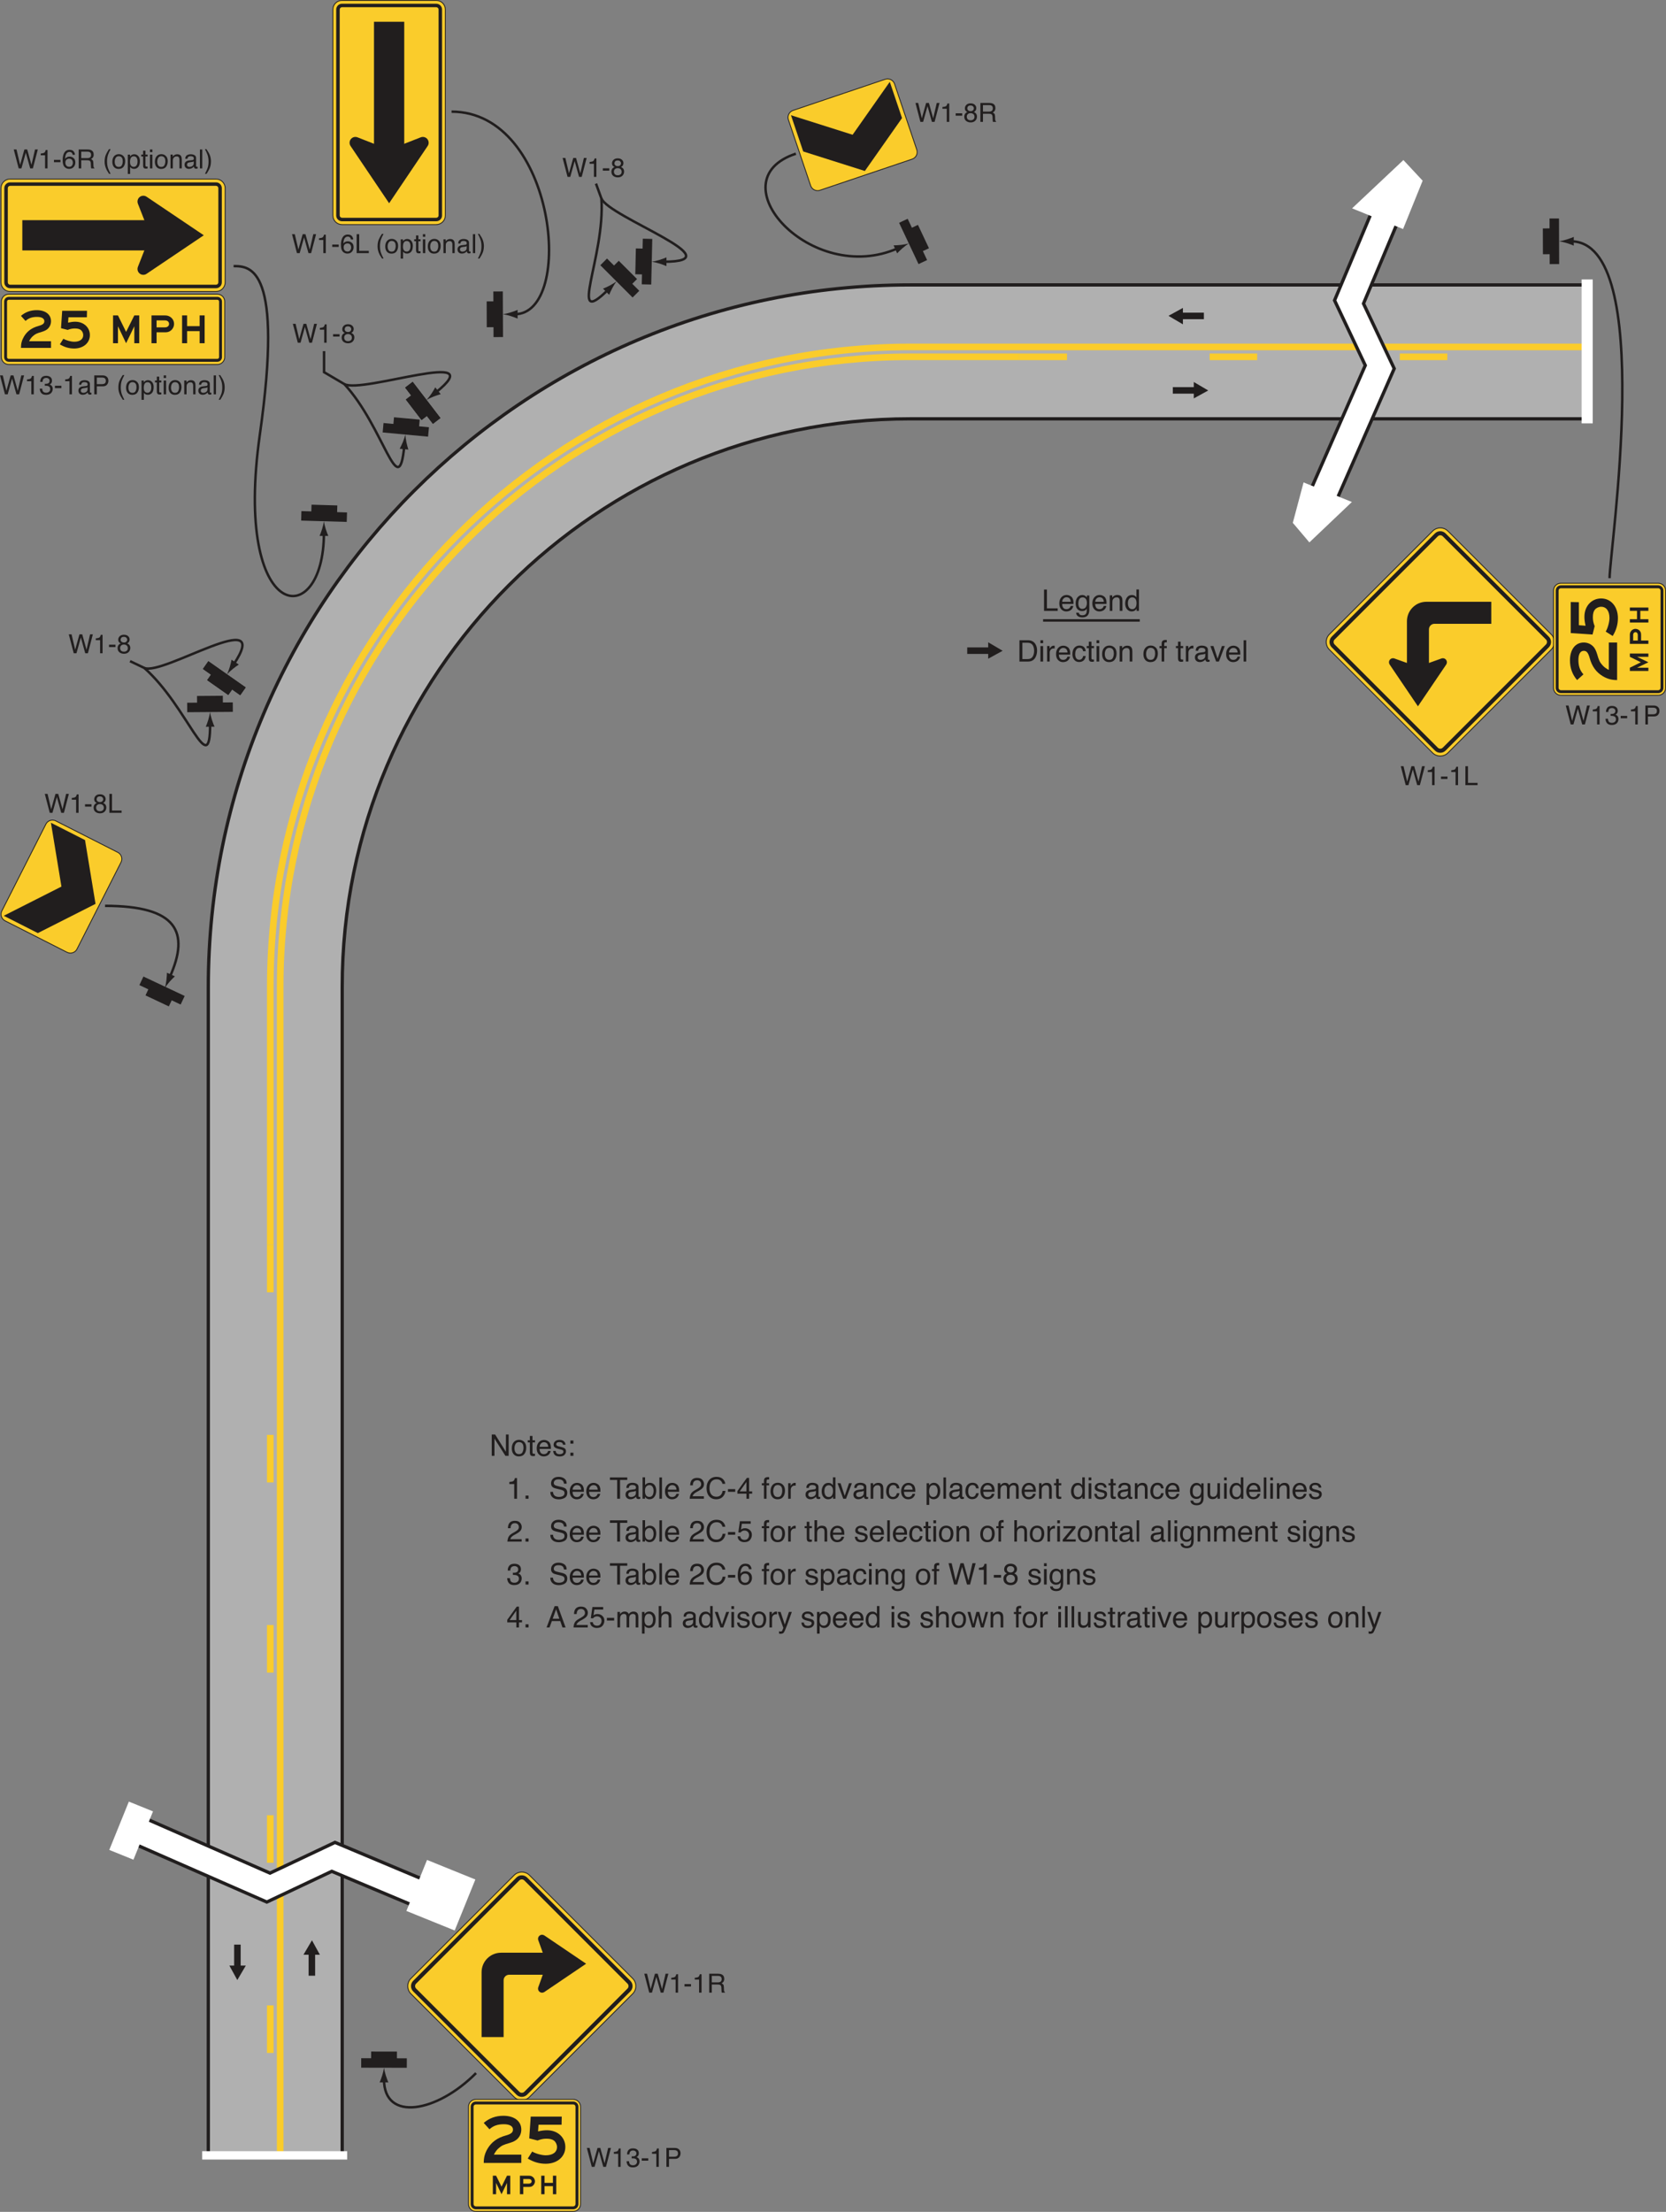 <?xml version="1.0" encoding="UTF-8"?>
<svg width="504.67pt" height="669.96pt" version="1.2" viewBox="0 0 504.67 669.96" xmlns="http://www.w3.org/2000/svg" xmlns:xlink="http://www.w3.org/1999/xlink"><rect x="0" y="0" width="504.67" height="669.96" fill="#808080" stroke="none"/><defs><symbol id="k" overflow="visible"><path d="m0.984-5.734 1.094 4.656 1.297-4.656h0.844l1.297 4.656 1.078-4.656h0.844l-1.5 5.734h-0.812l-1.328-4.766-1.328 4.766h-0.828l-1.5-5.734z"/></symbol><symbol id="c" overflow="visible"><path d="m0.766-3.969v-0.531c0.508-0.051 0.863-0.133 1.062-0.25 0.195-0.113 0.348-0.391 0.453-0.828h0.547v5.578h-0.75v-3.969z"/></symbol><symbol id="j" overflow="visible"><path d="m0.328-2.594h1.969v0.719h-1.969z"/></symbol><symbol id="v" overflow="visible"><path d="m2.172-3.25c0.312 0 0.555-0.082 0.734-0.25 0.176-0.176 0.266-0.383 0.266-0.625 0-0.207-0.086-0.398-0.25-0.578-0.168-0.176-0.422-0.266-0.766-0.266s-0.594 0.09-0.75 0.266c-0.148 0.18-0.219 0.383-0.219 0.609 0 0.262 0.098 0.469 0.297 0.625 0.195 0.148 0.426 0.219 0.688 0.219zm0.047 2.766c0.32 0 0.594-0.086 0.812-0.266 0.219-0.176 0.328-0.438 0.328-0.781 0-0.363-0.117-0.641-0.344-0.828-0.219-0.188-0.5-0.281-0.844-0.281-0.336 0-0.609 0.102-0.828 0.297-0.211 0.188-0.312 0.449-0.312 0.781 0 0.293 0.094 0.547 0.281 0.766 0.195 0.211 0.5 0.312 0.906 0.312zm-1-2.5c-0.199-0.082-0.352-0.18-0.453-0.297-0.211-0.207-0.312-0.477-0.312-0.812 0-0.414 0.148-0.77 0.453-1.062 0.301-0.301 0.727-0.453 1.281-0.453 0.539 0 0.961 0.141 1.266 0.422 0.301 0.281 0.453 0.609 0.453 0.984 0 0.355-0.09 0.641-0.266 0.859-0.094 0.117-0.246 0.234-0.453 0.359 0.227 0.105 0.41 0.227 0.547 0.359 0.25 0.262 0.375 0.602 0.375 1.016 0 0.492-0.168 0.906-0.5 1.25-0.336 0.344-0.805 0.516-1.406 0.516-0.543 0-1-0.148-1.375-0.438-0.375-0.301-0.562-0.734-0.562-1.297 0-0.32 0.078-0.602 0.234-0.844 0.164-0.25 0.406-0.438 0.719-0.562z"/></symbol><symbol id="aj" overflow="visible"><path d="m3.281-3.109c0.363 0 0.648-0.07 0.859-0.219 0.219-0.145 0.328-0.41 0.328-0.797 0-0.406-0.152-0.68-0.453-0.828-0.156-0.082-0.371-0.125-0.641-0.125h-1.891v1.969zm-2.578-2.625h2.656c0.438 0 0.797 0.062 1.078 0.188 0.539 0.242 0.812 0.695 0.812 1.359 0 0.344-0.074 0.625-0.219 0.844-0.137 0.219-0.336 0.391-0.594 0.516 0.227 0.094 0.398 0.219 0.516 0.375 0.113 0.148 0.176 0.387 0.188 0.719l0.031 0.766c0 0.219 0.016 0.383 0.047 0.484 0.051 0.188 0.133 0.309 0.25 0.359v0.125h-0.953c-0.023-0.051-0.043-0.113-0.062-0.188-0.012-0.082-0.023-0.234-0.031-0.453l-0.047-0.969c-0.023-0.375-0.164-0.625-0.422-0.75-0.148-0.07-0.383-0.109-0.703-0.109h-1.766v2.469h-0.781z"/></symbol><symbol id="ai" overflow="visible"><path d="m0.609-5.734h0.781v5.047h2.906v0.688h-3.688z"/></symbol><symbol id="ah" overflow="visible"><path d="m2.078 0.156c-0.656 0-1.137-0.18-1.438-0.547-0.305-0.363-0.453-0.805-0.453-1.328h0.734c0.031 0.367 0.098 0.625 0.203 0.781 0.188 0.305 0.52 0.453 1 0.453 0.363 0 0.656-0.098 0.875-0.297 0.227-0.195 0.344-0.453 0.344-0.766 0-0.383-0.121-0.656-0.359-0.812-0.23-0.156-0.555-0.234-0.969-0.234h-0.156c-0.043 0-0.09 0.008-0.141 0.016v-0.625c0.07 0.012 0.133 0.016 0.188 0.016h0.156c0.258 0 0.477-0.039 0.656-0.125 0.289-0.145 0.438-0.406 0.438-0.781 0-0.281-0.102-0.492-0.297-0.641-0.199-0.156-0.43-0.234-0.688-0.234-0.469 0-0.793 0.156-0.969 0.469-0.105 0.18-0.164 0.422-0.172 0.734h-0.703c0-0.414 0.082-0.77 0.25-1.062 0.289-0.52 0.797-0.781 1.516-0.781 0.57 0 1.016 0.133 1.328 0.391 0.312 0.25 0.469 0.617 0.469 1.094 0 0.344-0.094 0.625-0.281 0.844-0.117 0.137-0.262 0.242-0.438 0.312 0.289 0.086 0.52 0.242 0.688 0.469 0.164 0.23 0.25 0.512 0.25 0.844 0 0.531-0.18 0.969-0.531 1.312-0.355 0.336-0.855 0.5-1.5 0.5z"/></symbol><symbol id="ag" overflow="visible"><path d="m0.688-5.734h2.578c0.508 0 0.922 0.148 1.234 0.438 0.312 0.281 0.469 0.684 0.469 1.203 0 0.449-0.141 0.84-0.422 1.172-0.273 0.336-0.699 0.5-1.281 0.5h-1.797v2.422h-0.781zm3.5 1.641c0-0.414-0.156-0.703-0.469-0.859-0.18-0.082-0.414-0.125-0.703-0.125h-1.547v2h1.547c0.344 0 0.625-0.07 0.844-0.219 0.219-0.156 0.328-0.422 0.328-0.797z"/></symbol><symbol id="aw" overflow="visible"><path d="m2.344-5.625c0.625 0 1.055 0.168 1.297 0.5 0.25 0.324 0.375 0.656 0.375 1h-0.688c-0.043-0.227-0.109-0.406-0.203-0.531-0.168-0.227-0.422-0.344-0.766-0.344-0.398 0-0.715 0.184-0.953 0.547-0.23 0.367-0.355 0.887-0.375 1.562 0.156-0.238 0.359-0.414 0.609-0.531 0.219-0.102 0.469-0.156 0.75-0.156 0.469 0 0.875 0.152 1.219 0.453 0.352 0.293 0.531 0.734 0.531 1.328 0 0.512-0.168 0.965-0.5 1.359-0.336 0.387-0.805 0.578-1.406 0.578-0.531 0-0.992-0.195-1.375-0.594-0.375-0.395-0.562-1.062-0.562-2 0-0.695 0.086-1.289 0.266-1.781 0.32-0.926 0.914-1.391 1.781-1.391zm-0.047 5.141c0.363 0 0.633-0.125 0.812-0.375 0.188-0.25 0.281-0.539 0.281-0.875 0-0.289-0.086-0.562-0.25-0.812-0.156-0.258-0.453-0.391-0.891-0.391-0.305 0-0.57 0.102-0.797 0.297-0.219 0.199-0.328 0.5-0.328 0.906 0 0.355 0.098 0.652 0.297 0.891 0.207 0.242 0.5 0.359 0.875 0.359z"/></symbol><symbol id="ar" overflow="visible"></symbol><symbol id="aq" overflow="visible"><path d="m2.375-5.828c-0.418 0.793-0.684 1.375-0.797 1.75-0.188 0.574-0.281 1.23-0.281 1.969 0 0.762 0.102 1.453 0.312 2.078 0.133 0.383 0.391 0.941 0.766 1.672h-0.469c-0.375-0.594-0.609-0.977-0.703-1.141-0.094-0.168-0.195-0.391-0.297-0.672-0.148-0.383-0.25-0.797-0.312-1.234-0.023-0.227-0.031-0.445-0.031-0.656 0-0.77 0.117-1.453 0.359-2.047 0.156-0.383 0.473-0.957 0.953-1.719z"/></symbol><symbol id="s" overflow="visible"><path d="m2.172-0.453c0.469 0 0.785-0.176 0.953-0.531 0.176-0.352 0.266-0.742 0.266-1.172 0-0.395-0.062-0.711-0.188-0.953-0.199-0.383-0.539-0.578-1.016-0.578-0.43 0-0.742 0.168-0.938 0.5-0.199 0.324-0.297 0.715-0.297 1.172 0 0.449 0.098 0.824 0.297 1.125 0.195 0.293 0.504 0.438 0.922 0.438zm0.031-3.859c0.539 0 0.992 0.184 1.359 0.547 0.375 0.355 0.562 0.883 0.562 1.578 0 0.68-0.168 1.242-0.5 1.688-0.324 0.438-0.828 0.656-1.516 0.656-0.574 0-1.031-0.191-1.375-0.578-0.336-0.395-0.5-0.922-0.5-1.578 0-0.707 0.176-1.27 0.531-1.688 0.352-0.414 0.832-0.625 1.438-0.625z"/></symbol><symbol id="ap" overflow="visible"><path d="m2.281-0.469c0.332 0 0.602-0.133 0.812-0.406 0.219-0.281 0.328-0.695 0.328-1.25 0-0.332-0.047-0.617-0.141-0.859-0.18-0.457-0.512-0.688-1-0.688-0.492 0-0.824 0.246-1 0.734-0.094 0.262-0.141 0.59-0.141 0.984 0 0.324 0.047 0.602 0.141 0.828 0.188 0.438 0.52 0.656 1 0.656zm-1.812-3.703h0.672v0.562c0.145-0.188 0.301-0.332 0.469-0.438 0.238-0.156 0.516-0.234 0.828-0.234 0.477 0 0.879 0.184 1.203 0.547 0.332 0.355 0.5 0.871 0.5 1.547 0 0.918-0.234 1.57-0.703 1.953-0.305 0.25-0.656 0.375-1.062 0.375-0.312 0-0.578-0.07-0.797-0.203-0.125-0.082-0.262-0.219-0.406-0.406v2.141h-0.703z"/></symbol><symbol id="ao" overflow="visible"><path d="m0.656-5.359h0.719v1.172h0.656v0.578h-0.656v2.734c0 0.148 0.047 0.242 0.141 0.281 0.051 0.031 0.145 0.047 0.281 0.047h0.094c0.039 0 0.086-0.004 0.141-0.016v0.562c-0.074 0.02-0.156 0.035-0.25 0.047-0.086 0.008-0.18 0.016-0.281 0.016-0.324 0-0.547-0.082-0.672-0.25-0.117-0.164-0.172-0.383-0.172-0.656v-2.766h-0.562v-0.578h0.562z"/></symbol><symbol id="an" overflow="visible"><path d="m0.516-4.172h0.719v4.172h-0.719zm0-1.562h0.719v0.797h-0.719z"/></symbol><symbol id="am" overflow="visible"><path d="m0.516-4.188h0.672v0.594c0.195-0.238 0.406-0.41 0.625-0.516 0.219-0.113 0.461-0.172 0.734-0.172 0.594 0 0.992 0.211 1.203 0.625 0.113 0.23 0.172 0.555 0.172 0.969v2.688h-0.703v-2.641c0-0.25-0.043-0.453-0.125-0.609-0.125-0.258-0.352-0.391-0.672-0.391-0.168 0-0.305 0.016-0.406 0.047-0.199 0.055-0.371 0.168-0.516 0.344-0.117 0.137-0.195 0.277-0.234 0.422-0.031 0.148-0.047 0.359-0.047 0.641v2.188h-0.703z"/></symbol><symbol id="z" overflow="visible"><path d="m1.062-1.109c0 0.199 0.07 0.359 0.219 0.484 0.145 0.117 0.32 0.172 0.531 0.172 0.238 0 0.477-0.055 0.719-0.172 0.383-0.195 0.578-0.508 0.578-0.938v-0.562c-0.086 0.055-0.195 0.102-0.328 0.141-0.137 0.031-0.273 0.055-0.406 0.062l-0.422 0.062c-0.25 0.031-0.445 0.086-0.578 0.156-0.211 0.125-0.312 0.324-0.312 0.594zm1.703-1.422c0.156-0.02 0.258-0.086 0.312-0.203 0.031-0.062 0.047-0.156 0.047-0.281 0-0.238-0.086-0.41-0.25-0.516-0.168-0.102-0.414-0.156-0.734-0.156-0.367 0-0.625 0.102-0.781 0.297-0.086 0.105-0.141 0.266-0.172 0.484h-0.656c0.02-0.52 0.188-0.879 0.5-1.078 0.32-0.195 0.695-0.297 1.125-0.297 0.488 0 0.891 0.094 1.203 0.281 0.301 0.188 0.453 0.48 0.453 0.875v2.406c0 0.074 0.016 0.133 0.047 0.172 0.031 0.043 0.094 0.062 0.188 0.062h0.109c0.039 0 0.082-0.004 0.125-0.016v0.516c-0.117 0.031-0.203 0.051-0.266 0.062-0.055 0.008-0.125 0.016-0.219 0.016-0.242 0-0.418-0.09-0.531-0.266-0.055-0.094-0.094-0.223-0.125-0.391-0.137 0.188-0.34 0.355-0.609 0.5-0.273 0.133-0.57 0.203-0.891 0.203-0.387 0-0.703-0.117-0.953-0.344-0.242-0.238-0.359-0.535-0.359-0.891 0-0.395 0.117-0.695 0.359-0.906 0.238-0.219 0.555-0.348 0.953-0.391z"/></symbol><symbol id="al" overflow="visible"><path d="m0.531-5.734h0.703v5.734h-0.703z"/></symbol><symbol id="ak" overflow="visible"><path d="m0.281 1.641c0.414-0.812 0.68-1.406 0.797-1.781 0.188-0.551 0.281-1.207 0.281-1.969 0-0.75-0.109-1.438-0.328-2.062-0.125-0.383-0.383-0.938-0.766-1.656h0.469c0.406 0.637 0.648 1.031 0.734 1.188 0.082 0.148 0.176 0.352 0.281 0.609 0.125 0.324 0.211 0.648 0.266 0.969 0.051 0.312 0.078 0.621 0.078 0.922 0 0.773-0.125 1.461-0.375 2.062-0.148 0.383-0.465 0.957-0.953 1.719z"/></symbol><symbol id="bh" overflow="visible"><path d="m0.688-6.453h0.875v5.688h3.266v0.766h-4.141z"/></symbol><symbol id="b" overflow="visible"><path d="m2.547-4.812c0.332 0 0.656 0.078 0.969 0.234s0.551 0.359 0.719 0.609c0.156 0.242 0.258 0.516 0.312 0.828 0.039 0.219 0.062 0.57 0.062 1.047h-3.438c0.008 0.469 0.117 0.852 0.328 1.141 0.207 0.293 0.535 0.438 0.984 0.438 0.414 0 0.742-0.133 0.984-0.406 0.145-0.164 0.242-0.352 0.297-0.562h0.781c-0.023 0.18-0.09 0.375-0.203 0.594-0.117 0.211-0.246 0.383-0.391 0.516-0.242 0.23-0.539 0.383-0.891 0.469-0.188 0.051-0.402 0.078-0.641 0.078-0.594 0-1.094-0.211-1.5-0.641-0.406-0.426-0.609-1.023-0.609-1.797 0-0.75 0.203-1.359 0.609-1.828 0.414-0.477 0.957-0.719 1.625-0.719zm1.25 2.078c-0.031-0.344-0.105-0.613-0.219-0.812-0.219-0.383-0.586-0.578-1.094-0.578-0.355 0-0.656 0.137-0.906 0.406-0.25 0.262-0.383 0.59-0.391 0.984z"/></symbol><symbol id="q" overflow="visible"><path d="m2.234-4.797c0.375 0 0.695 0.094 0.969 0.281 0.156 0.105 0.312 0.258 0.469 0.453v-0.594h0.719v4.281c0 0.594-0.09 1.062-0.266 1.406-0.324 0.633-0.945 0.953-1.859 0.953-0.5 0-0.93-0.117-1.281-0.344-0.344-0.219-0.539-0.574-0.578-1.062h0.812c0.039 0.219 0.117 0.383 0.234 0.5 0.176 0.176 0.457 0.266 0.844 0.266 0.602 0 1-0.219 1.188-0.656 0.102-0.25 0.156-0.695 0.156-1.344-0.168 0.242-0.359 0.422-0.578 0.547-0.219 0.113-0.512 0.172-0.875 0.172-0.512 0-0.961-0.18-1.344-0.547-0.387-0.363-0.578-0.961-0.578-1.797 0-0.789 0.191-1.406 0.578-1.844 0.383-0.445 0.848-0.672 1.391-0.672zm1.438 2.422c0-0.582-0.125-1.016-0.375-1.297-0.242-0.281-0.543-0.422-0.906-0.422-0.562 0-0.945 0.262-1.141 0.781-0.117 0.281-0.172 0.648-0.172 1.094 0 0.531 0.109 0.938 0.328 1.219 0.219 0.273 0.504 0.406 0.859 0.406 0.57 0 0.973-0.254 1.203-0.766 0.133-0.289 0.203-0.629 0.203-1.016z"/></symbol><symbol id="g" overflow="visible"><path d="m0.578-4.703h0.75v0.672c0.227-0.281 0.461-0.477 0.703-0.594 0.25-0.125 0.531-0.188 0.844-0.188 0.664 0 1.113 0.234 1.344 0.703 0.133 0.25 0.203 0.617 0.203 1.094v3.016h-0.812v-2.969c0-0.281-0.043-0.508-0.125-0.688-0.137-0.289-0.391-0.438-0.766-0.438-0.188 0-0.34 0.016-0.453 0.047-0.219 0.062-0.414 0.195-0.578 0.391-0.137 0.156-0.227 0.32-0.266 0.484-0.031 0.168-0.047 0.402-0.047 0.703v2.469h-0.797z"/></symbol><symbol id="p" overflow="visible"><path d="m1.078-2.297c0 0.5 0.102 0.922 0.312 1.266 0.219 0.344 0.566 0.516 1.047 0.516 0.363 0 0.66-0.156 0.891-0.469 0.238-0.32 0.359-0.773 0.359-1.359 0-0.602-0.125-1.047-0.375-1.328-0.242-0.281-0.539-0.422-0.891-0.422-0.398 0-0.719 0.152-0.969 0.453-0.25 0.305-0.375 0.75-0.375 1.344zm1.188-2.5c0.363 0 0.664 0.078 0.906 0.234 0.145 0.086 0.305 0.242 0.484 0.469v-2.391h0.766v6.484h-0.719v-0.656c-0.188 0.293-0.406 0.508-0.656 0.641-0.25 0.125-0.539 0.188-0.859 0.188-0.531 0-0.992-0.219-1.375-0.656-0.375-0.445-0.562-1.035-0.562-1.766 0-0.688 0.172-1.281 0.516-1.781 0.352-0.508 0.852-0.766 1.5-0.766z"/></symbol><symbol id="ax" overflow="visible"><path d="m3.172-0.75c0.289 0 0.531-0.031 0.719-0.094 0.344-0.113 0.625-0.332 0.844-0.656 0.164-0.258 0.289-0.594 0.375-1 0.039-0.238 0.062-0.461 0.062-0.672 0-0.801-0.164-1.422-0.484-1.859-0.312-0.445-0.824-0.672-1.531-0.672h-1.547v4.953zm-2.453-5.703h2.625c0.883 0 1.57 0.312 2.062 0.938 0.438 0.574 0.656 1.305 0.656 2.188 0 0.688-0.133 1.309-0.391 1.859-0.449 0.98-1.23 1.469-2.344 1.469h-2.609z"/></symbol><symbol id="f" overflow="visible"><path d="m0.578-4.688h0.812v4.688h-0.812zm0-1.766h0.812v0.891h-0.812z"/></symbol><symbol id="m" overflow="visible"><path d="m0.609-4.703h0.75v0.812c0.062-0.156 0.211-0.348 0.453-0.578 0.238-0.227 0.516-0.344 0.828-0.344 0.008 0 0.031 0.008 0.062 0.016h0.188v0.844c-0.043-0.008-0.086-0.016-0.125-0.016-0.043-0.008-0.09-0.016-0.141-0.016-0.398 0-0.703 0.133-0.922 0.391-0.211 0.262-0.312 0.559-0.312 0.891v2.703h-0.781z"/></symbol><symbol id="o" overflow="visible"><path d="m2.391-4.844c0.531 0 0.961 0.133 1.297 0.391 0.332 0.262 0.535 0.703 0.609 1.328h-0.781c-0.043-0.289-0.148-0.531-0.312-0.719-0.168-0.195-0.438-0.297-0.812-0.297-0.5 0-0.859 0.25-1.078 0.75-0.137 0.312-0.203 0.703-0.203 1.172 0 0.48 0.098 0.883 0.297 1.203 0.195 0.312 0.508 0.469 0.938 0.469 0.32 0 0.578-0.098 0.766-0.297 0.195-0.195 0.332-0.473 0.406-0.828h0.781c-0.094 0.625-0.32 1.086-0.672 1.375-0.344 0.293-0.793 0.438-1.344 0.438-0.617 0-1.105-0.223-1.469-0.672-0.367-0.457-0.547-1.02-0.547-1.688 0-0.832 0.195-1.477 0.594-1.938 0.406-0.457 0.914-0.688 1.531-0.688z"/></symbol><symbol id="l" overflow="visible"><path d="m0.734-6.016h0.797v1.312h0.766v0.641h-0.766v3.078c0 0.156 0.055 0.266 0.172 0.328 0.062 0.031 0.164 0.047 0.312 0.047h0.109c0.051 0 0.109-0.004 0.172-0.016v0.625c-0.094 0.031-0.195 0.051-0.297 0.062-0.094 0.008-0.199 0.016-0.312 0.016-0.367 0-0.617-0.094-0.75-0.281-0.137-0.195-0.203-0.441-0.203-0.734v-3.125h-0.641v-0.641h0.641z"/></symbol><symbol id="e" overflow="visible"><path d="m2.453-0.516c0.52 0 0.875-0.195 1.062-0.594 0.195-0.395 0.297-0.836 0.297-1.328 0-0.438-0.07-0.789-0.203-1.062-0.219-0.438-0.605-0.656-1.156-0.656-0.48 0-0.828 0.188-1.047 0.562-0.219 0.367-0.328 0.809-0.328 1.328 0 0.5 0.109 0.918 0.328 1.25 0.219 0.336 0.566 0.5 1.047 0.5zm0.031-4.328c0.602 0 1.113 0.203 1.531 0.609 0.414 0.406 0.625 1 0.625 1.781 0 0.762-0.188 1.391-0.562 1.891-0.367 0.492-0.934 0.734-1.703 0.734-0.648 0-1.164-0.219-1.547-0.656-0.375-0.438-0.562-1.023-0.562-1.766 0-0.789 0.195-1.422 0.594-1.891 0.406-0.469 0.945-0.703 1.625-0.703z"/></symbol><symbol id="a" overflow="visible"></symbol><symbol id="n" overflow="visible"><path d="m0.781-5.422c0.008-0.332 0.066-0.57 0.172-0.719 0.176-0.27 0.531-0.406 1.062-0.406h0.156c0.051 0 0.109 0.008 0.172 0.016v0.719h-0.172c-0.031-0.008-0.07-0.016-0.109-0.016-0.242 0-0.387 0.062-0.438 0.188-0.043 0.125-0.062 0.445-0.062 0.953h0.781v0.625h-0.781v4.062h-0.781v-4.062h-0.656v-0.625h0.656z"/></symbol><symbol id="h" overflow="visible"><path d="m1.188-1.25c0 0.23 0.082 0.414 0.25 0.547 0.164 0.125 0.363 0.188 0.594 0.188 0.281 0 0.551-0.062 0.812-0.188 0.438-0.219 0.656-0.57 0.656-1.062v-0.625c-0.094 0.062-0.219 0.117-0.375 0.156-0.156 0.031-0.309 0.059-0.453 0.078l-0.469 0.062c-0.293 0.043-0.512 0.105-0.656 0.188-0.242 0.137-0.359 0.355-0.359 0.656zm1.922-1.609c0.176-0.02 0.297-0.094 0.359-0.219 0.031-0.07 0.047-0.176 0.047-0.312 0-0.258-0.102-0.453-0.297-0.578-0.188-0.125-0.461-0.188-0.812-0.188-0.418 0-0.711 0.117-0.875 0.344-0.094 0.117-0.156 0.297-0.188 0.547h-0.734c0.008-0.582 0.191-0.988 0.547-1.219 0.363-0.227 0.785-0.344 1.266-0.344 0.551 0 1.004 0.109 1.359 0.328 0.344 0.211 0.516 0.539 0.516 0.984v2.703c0 0.086 0.016 0.152 0.047 0.203 0.031 0.055 0.098 0.078 0.203 0.078h0.125c0.039-0.008 0.086-0.02 0.141-0.031v0.578c-0.125 0.039-0.219 0.062-0.281 0.062-0.062 0.008-0.152 0.016-0.266 0.016-0.273 0-0.469-0.094-0.594-0.281-0.062-0.102-0.109-0.25-0.141-0.438-0.156 0.211-0.387 0.391-0.688 0.547-0.305 0.156-0.637 0.234-1 0.234-0.438 0-0.797-0.133-1.078-0.391-0.273-0.27-0.406-0.602-0.406-1 0-0.438 0.133-0.773 0.406-1.016 0.27-0.238 0.629-0.383 1.078-0.438z"/></symbol><symbol id="y" overflow="visible"><path d="m0.969-4.703 1.25 3.828 1.312-3.828h0.875l-1.781 4.703h-0.844l-1.734-4.703z"/></symbol><symbol id="i" overflow="visible"><path d="m0.609-6.453h0.781v6.453h-0.781z"/></symbol><symbol id="bg" overflow="visible"><path d="m0.688-6.453h1.031l3.266 5.234v-5.234h0.828v6.453h-0.984l-3.312-5.219v5.219h-0.828z"/></symbol><symbol id="d" overflow="visible"><path d="m1.047-1.484c0.02 0.273 0.086 0.477 0.203 0.609 0.195 0.262 0.539 0.391 1.031 0.391 0.289 0 0.547-0.062 0.766-0.188 0.227-0.133 0.344-0.332 0.344-0.594 0-0.207-0.09-0.363-0.266-0.469-0.117-0.062-0.34-0.133-0.672-0.219l-0.641-0.156c-0.398-0.102-0.688-0.219-0.875-0.344-0.344-0.207-0.516-0.5-0.516-0.875 0-0.445 0.16-0.805 0.484-1.078 0.32-0.281 0.754-0.422 1.297-0.422 0.707 0 1.219 0.211 1.531 0.625 0.195 0.262 0.289 0.543 0.281 0.844h-0.75c-0.012-0.176-0.074-0.336-0.188-0.484-0.18-0.207-0.492-0.312-0.938-0.312-0.305 0-0.531 0.059-0.688 0.172-0.156 0.117-0.234 0.266-0.234 0.453 0 0.211 0.102 0.375 0.312 0.5 0.113 0.074 0.285 0.137 0.516 0.188l0.531 0.125c0.562 0.137 0.941 0.273 1.141 0.406 0.301 0.199 0.453 0.516 0.453 0.953 0 0.418-0.164 0.781-0.484 1.094-0.312 0.301-0.793 0.453-1.438 0.453-0.699 0-1.195-0.164-1.484-0.484-0.293-0.32-0.449-0.719-0.469-1.188z"/></symbol><symbol id="bf" overflow="visible"><path d="m1-4.641h0.922v0.953h-0.922zm0 3.688h0.922v0.953h-0.922z"/></symbol><symbol id="av" overflow="visible"><path d="m0.859-4.453v-0.609c0.57-0.051 0.969-0.141 1.188-0.266 0.227-0.133 0.398-0.445 0.516-0.938h0.625v6.266h-0.844v-4.453z"/></symbol><symbol id="x" overflow="visible"><path d="m0.766-0.953h0.922v0.953h-0.922z"/></symbol><symbol id="af" overflow="visible"><path d="m1.25-2.078c0.02 0.367 0.109 0.664 0.266 0.891 0.289 0.43 0.801 0.641 1.531 0.641 0.332 0 0.633-0.047 0.906-0.141 0.52-0.188 0.781-0.516 0.781-0.984 0-0.344-0.109-0.594-0.328-0.75-0.23-0.145-0.578-0.27-1.047-0.375l-0.875-0.203c-0.574-0.125-0.98-0.266-1.219-0.422-0.406-0.27-0.609-0.672-0.609-1.203 0-0.582 0.195-1.062 0.594-1.438 0.406-0.375 0.973-0.562 1.703-0.562 0.676 0 1.25 0.168 1.719 0.5 0.477 0.324 0.719 0.844 0.719 1.562h-0.812c-0.055-0.344-0.148-0.609-0.281-0.797-0.273-0.332-0.727-0.5-1.359-0.5-0.523 0-0.898 0.109-1.125 0.328-0.219 0.211-0.328 0.461-0.328 0.75 0 0.312 0.129 0.543 0.391 0.688 0.176 0.094 0.566 0.215 1.172 0.359l0.906 0.203c0.438 0.105 0.773 0.242 1.016 0.406 0.406 0.305 0.609 0.742 0.609 1.312 0 0.719-0.262 1.234-0.781 1.547-0.523 0.301-1.125 0.453-1.812 0.453-0.805 0-1.43-0.203-1.875-0.609-0.461-0.406-0.684-0.957-0.672-1.656z"/></symbol><symbol id="ae" overflow="visible"><path d="m5.391-6.453v0.766h-2.188v5.688h-0.875v-5.688h-2.188v-0.766z"/></symbol><symbol id="ad" overflow="visible"><path d="m0.516-6.484h0.766v2.344c0.176-0.219 0.383-0.383 0.625-0.5 0.238-0.125 0.5-0.188 0.781-0.188 0.582 0 1.055 0.203 1.422 0.609 0.363 0.398 0.547 0.992 0.547 1.781 0 0.742-0.184 1.359-0.547 1.859-0.355 0.492-0.852 0.734-1.484 0.734-0.355 0-0.656-0.09-0.906-0.266-0.148-0.102-0.305-0.27-0.469-0.5v0.609h-0.734zm2.062 5.938c0.426 0 0.742-0.164 0.953-0.5 0.219-0.344 0.328-0.797 0.328-1.359 0-0.488-0.109-0.895-0.328-1.219-0.211-0.332-0.523-0.5-0.938-0.5-0.355 0-0.668 0.137-0.938 0.406-0.273 0.262-0.406 0.699-0.406 1.312 0 0.449 0.051 0.809 0.156 1.078 0.207 0.523 0.598 0.781 1.172 0.781z"/></symbol><symbol id="u" overflow="visible"><path d="m0.281 0c0.031-0.539 0.141-1.008 0.328-1.406 0.195-0.406 0.582-0.773 1.156-1.109l0.844-0.484c0.375-0.219 0.633-0.406 0.781-0.562 0.238-0.238 0.359-0.516 0.359-0.828 0-0.363-0.109-0.656-0.328-0.875s-0.512-0.328-0.875-0.328c-0.543 0-0.918 0.211-1.125 0.625-0.117 0.219-0.18 0.523-0.188 0.906h-0.797c0.008-0.539 0.109-0.988 0.297-1.344 0.344-0.602 0.945-0.906 1.812-0.906 0.727 0 1.254 0.199 1.578 0.594 0.332 0.387 0.5 0.812 0.5 1.281 0 0.512-0.18 0.945-0.531 1.297-0.199 0.211-0.562 0.465-1.094 0.766l-0.609 0.328c-0.281 0.156-0.508 0.309-0.672 0.453-0.293 0.25-0.477 0.531-0.547 0.844h3.422v0.75z"/></symbol><symbol id="ac" overflow="visible"><path d="m3.406-6.625c0.812 0 1.441 0.215 1.891 0.641 0.457 0.43 0.711 0.918 0.766 1.469h-0.859c-0.094-0.414-0.289-0.742-0.578-0.984-0.281-0.25-0.684-0.375-1.203-0.375-0.637 0-1.152 0.227-1.547 0.672-0.398 0.449-0.594 1.137-0.594 2.062 0 0.75 0.176 1.359 0.531 1.828 0.352 0.469 0.879 0.703 1.578 0.703 0.645 0 1.141-0.242 1.484-0.734 0.176-0.258 0.305-0.602 0.391-1.031h0.859c-0.086 0.68-0.34 1.25-0.766 1.719-0.512 0.555-1.199 0.828-2.062 0.828-0.75 0-1.383-0.227-1.891-0.688-0.68-0.602-1.016-1.531-1.016-2.781 0-0.945 0.254-1.727 0.766-2.344 0.539-0.656 1.289-0.984 2.25-0.984z"/></symbol><symbol id="t" overflow="visible"><path d="m0.375-2.906h2.203v0.812h-2.203z"/></symbol><symbol id="au" overflow="visible"><path d="m2.969-2.234v-2.844l-2.016 2.844zm0.016 2.234v-1.531h-2.75v-0.781l2.875-4h0.672v4.078h0.922v0.703h-0.922v1.531z"/></symbol><symbol id="r" overflow="visible"><path d="m2.562-0.531c0.375 0 0.68-0.148 0.922-0.453 0.25-0.312 0.375-0.773 0.375-1.391 0-0.375-0.059-0.695-0.172-0.969-0.199-0.52-0.574-0.781-1.125-0.781-0.543 0-0.918 0.273-1.125 0.812-0.105 0.305-0.156 0.68-0.156 1.125 0 0.367 0.051 0.672 0.156 0.922 0.207 0.492 0.582 0.734 1.125 0.734zm-2.047-4.156h0.766v0.625c0.164-0.207 0.344-0.375 0.531-0.5 0.258-0.176 0.57-0.266 0.938-0.266 0.531 0 0.977 0.211 1.344 0.625 0.375 0.406 0.562 0.992 0.562 1.75 0 1.023-0.266 1.75-0.797 2.188-0.344 0.281-0.742 0.422-1.188 0.422-0.355 0-0.652-0.078-0.891-0.234-0.148-0.082-0.305-0.234-0.469-0.453v2.406h-0.797z"/></symbol><symbol id="ab" overflow="visible"><path d="m0.578-4.703h0.781v0.672c0.188-0.238 0.359-0.41 0.516-0.516 0.258-0.176 0.555-0.266 0.891-0.266 0.375 0 0.676 0.094 0.906 0.281 0.125 0.105 0.238 0.262 0.344 0.469 0.176-0.258 0.383-0.445 0.625-0.562 0.238-0.125 0.504-0.188 0.797-0.188 0.633 0 1.066 0.23 1.297 0.688 0.113 0.25 0.172 0.578 0.172 0.984v3.141h-0.812v-3.266c0-0.312-0.078-0.523-0.234-0.641-0.156-0.125-0.352-0.188-0.578-0.188-0.312 0-0.586 0.105-0.812 0.312-0.219 0.211-0.328 0.559-0.328 1.047v2.734h-0.797v-3.078c0-0.312-0.043-0.539-0.125-0.688-0.117-0.219-0.34-0.328-0.672-0.328-0.293 0-0.562 0.117-0.812 0.344-0.242 0.23-0.359 0.648-0.359 1.25v2.5h-0.797z"/></symbol><symbol id="aa" overflow="visible"><path d="m1.375-4.703v3.125c0 0.242 0.035 0.434 0.109 0.578 0.145 0.281 0.406 0.422 0.781 0.422 0.551 0 0.926-0.242 1.125-0.734 0.113-0.258 0.172-0.617 0.172-1.078v-2.312h0.781v4.703h-0.734v-0.688c-0.105 0.18-0.23 0.328-0.375 0.453-0.305 0.238-0.672 0.359-1.109 0.359-0.668 0-1.121-0.223-1.359-0.672-0.137-0.238-0.203-0.555-0.203-0.953v-3.203z"/></symbol><symbol id="at" overflow="visible"><path d="m1.109-1.609c0.051 0.461 0.258 0.773 0.625 0.938 0.188 0.094 0.406 0.141 0.656 0.141 0.469 0 0.812-0.148 1.031-0.453 0.227-0.301 0.344-0.633 0.344-1 0-0.438-0.137-0.773-0.406-1.016-0.262-0.238-0.578-0.359-0.953-0.359-0.273 0-0.508 0.055-0.703 0.156-0.199 0.105-0.367 0.25-0.5 0.438l-0.688-0.031 0.484-3.391h3.266v0.766h-2.672l-0.266 1.75c0.145-0.113 0.281-0.195 0.406-0.25 0.238-0.094 0.508-0.141 0.812-0.141 0.582 0 1.07 0.188 1.469 0.562 0.406 0.367 0.609 0.836 0.609 1.406 0 0.594-0.188 1.121-0.562 1.578-0.367 0.449-0.949 0.672-1.75 0.672-0.512 0-0.965-0.141-1.359-0.422-0.398-0.289-0.617-0.738-0.656-1.344z"/></symbol><symbol id="w" overflow="visible"><path d="m0.578-6.484h0.797v2.422c0.188-0.238 0.352-0.41 0.5-0.516 0.258-0.164 0.578-0.25 0.953-0.25 0.688 0 1.148 0.242 1.391 0.719 0.133 0.262 0.203 0.625 0.203 1.094v3.016h-0.812v-2.969c0-0.344-0.047-0.598-0.141-0.766-0.148-0.25-0.418-0.375-0.812-0.375-0.324 0-0.621 0.117-0.891 0.344-0.262 0.219-0.391 0.641-0.391 1.266v2.5h-0.797z"/></symbol><symbol id="be" overflow="visible"><path d="m0.234-0.625 2.781-3.375h-2.578v-0.703h3.641v0.641l-2.766 3.359h2.859v0.703h-3.938z"/></symbol><symbol id="bd" overflow="visible"><path d="m2.344 0.172c-0.75 0-1.293-0.203-1.625-0.609-0.336-0.414-0.5-0.914-0.5-1.5h0.828c0.031 0.406 0.102 0.703 0.219 0.891 0.207 0.336 0.578 0.5 1.109 0.5 0.414 0 0.75-0.109 1-0.328 0.258-0.227 0.391-0.52 0.391-0.875 0-0.426-0.137-0.723-0.406-0.891-0.262-0.176-0.625-0.266-1.094-0.266h-0.172-0.156v-0.703c0.082 0.012 0.148 0.023 0.203 0.031h0.188c0.289 0 0.531-0.047 0.719-0.141 0.332-0.164 0.5-0.457 0.5-0.875 0-0.32-0.109-0.566-0.328-0.734-0.219-0.164-0.48-0.25-0.781-0.25-0.531 0-0.898 0.18-1.094 0.531-0.117 0.188-0.18 0.461-0.188 0.812h-0.781c0-0.469 0.094-0.863 0.281-1.188 0.32-0.582 0.891-0.875 1.703-0.875 0.633 0 1.129 0.148 1.484 0.438 0.352 0.281 0.531 0.695 0.531 1.234 0 0.387-0.105 0.699-0.312 0.938-0.125 0.148-0.293 0.262-0.5 0.344 0.332 0.094 0.586 0.273 0.766 0.531 0.188 0.262 0.281 0.578 0.281 0.953 0 0.594-0.199 1.086-0.594 1.469-0.398 0.375-0.953 0.562-1.672 0.562z"/></symbol><symbol id="bc" overflow="visible"><path d="m2.625-6.312c0.707 0 1.195 0.184 1.469 0.547 0.281 0.367 0.422 0.742 0.422 1.125h-0.781c-0.043-0.25-0.117-0.445-0.219-0.594-0.199-0.258-0.492-0.391-0.875-0.391-0.438 0-0.789 0.203-1.047 0.609-0.262 0.406-0.406 0.996-0.438 1.766 0.176-0.27 0.406-0.473 0.688-0.609 0.25-0.113 0.531-0.172 0.844-0.172 0.52 0 0.977 0.172 1.375 0.516 0.395 0.336 0.594 0.836 0.594 1.5 0 0.574-0.188 1.078-0.562 1.516s-0.906 0.656-1.594 0.656c-0.586 0-1.09-0.219-1.516-0.656-0.43-0.445-0.641-1.203-0.641-2.266 0-0.781 0.094-1.441 0.281-1.984 0.363-1.039 1.031-1.562 2-1.562zm-0.047 5.766c0.414 0 0.723-0.133 0.922-0.406 0.207-0.281 0.312-0.613 0.312-1 0-0.32-0.094-0.629-0.281-0.922-0.18-0.289-0.512-0.438-1-0.438-0.336 0-0.633 0.117-0.891 0.344-0.262 0.23-0.391 0.57-0.391 1.016 0 0.398 0.113 0.73 0.344 1 0.238 0.273 0.566 0.406 0.984 0.406z"/></symbol><symbol id="bb" overflow="visible"><path d="m1.109-6.453 1.219 5.25 1.453-5.25h0.953l1.469 5.25 1.203-5.25h0.969l-1.703 6.453h-0.922l-1.484-5.359-1.5 5.359h-0.922l-1.688-6.453z"/></symbol><symbol id="ba" overflow="visible"><path d="m2.453-3.656c0.344 0 0.613-0.094 0.812-0.281 0.195-0.195 0.297-0.43 0.297-0.703 0-0.238-0.094-0.453-0.281-0.641-0.188-0.195-0.477-0.297-0.859-0.297-0.387 0-0.664 0.102-0.828 0.297-0.168 0.188-0.25 0.418-0.25 0.688 0 0.293 0.109 0.523 0.328 0.688 0.219 0.168 0.477 0.25 0.781 0.25zm0.047 3.109c0.363 0 0.664-0.098 0.906-0.297 0.238-0.195 0.359-0.488 0.359-0.875 0-0.406-0.125-0.711-0.375-0.922-0.242-0.219-0.559-0.328-0.953-0.328-0.375 0-0.684 0.109-0.922 0.328-0.242 0.211-0.359 0.508-0.359 0.891 0 0.336 0.109 0.621 0.328 0.859 0.219 0.23 0.555 0.344 1.016 0.344zm-1.125-2.812c-0.219-0.094-0.391-0.203-0.516-0.328-0.23-0.227-0.344-0.531-0.344-0.906 0-0.469 0.164-0.867 0.5-1.203 0.344-0.344 0.828-0.516 1.453-0.516 0.602 0 1.078 0.164 1.422 0.484 0.344 0.312 0.516 0.684 0.516 1.109 0 0.398-0.105 0.715-0.312 0.953-0.105 0.137-0.277 0.273-0.516 0.406 0.258 0.117 0.469 0.25 0.625 0.406 0.27 0.293 0.406 0.672 0.406 1.141 0 0.562-0.188 1.039-0.562 1.422-0.367 0.387-0.887 0.578-1.562 0.578-0.617 0-1.137-0.168-1.562-0.5-0.418-0.332-0.625-0.816-0.625-1.453 0-0.375 0.086-0.695 0.266-0.969 0.176-0.27 0.445-0.477 0.812-0.625z"/></symbol><symbol id="az" overflow="visible"><path d="m4-2.641-0.984-2.859-1.031 2.859zm-1.438-3.812h0.984l2.344 6.453h-0.953l-0.656-1.938h-2.547l-0.703 1.938h-0.906z"/></symbol><symbol id="as" overflow="visible"><path d="m3.516-4.703h0.875c-0.105 0.305-0.352 0.992-0.734 2.062-0.293 0.812-0.531 1.477-0.719 1.984-0.461 1.195-0.781 1.926-0.969 2.188-0.188 0.258-0.512 0.391-0.969 0.391-0.117 0-0.203-0.008-0.266-0.016-0.055 0-0.125-0.012-0.219-0.031v-0.734c0.133 0.039 0.234 0.066 0.297 0.078 0.062 0.008 0.117 0.016 0.172 0.016 0.145 0 0.25-0.027 0.312-0.078 0.07-0.055 0.133-0.109 0.188-0.172 0.008-0.031 0.055-0.156 0.141-0.375 0.094-0.211 0.16-0.367 0.203-0.469l-1.734-4.844h0.891l1.266 3.828z"/></symbol><symbol id="ay" overflow="visible"><path d="m0.938-4.703 0.906 3.703 0.922-3.703h0.891l0.922 3.688 0.969-3.688h0.781l-1.359 4.703h-0.828l-0.953-3.641-0.922 3.641h-0.828l-1.359-4.703z"/></symbol></defs><g transform="translate(-53.576 -70.969)"><path transform="matrix(1 0 0 -1 329.29 157.27)" d="m-0.002 4.6875e-4c-117.23 0-212.61-95.379-212.61-212.62v-353.47h40.559v353.47c0 94.871 77.184 172.06 172.05 172.06h204.29v40.559z" fill="#b0b0b0" stroke="#211e1e"/><g fill="none" stroke="#facc2b" stroke-width="2"><path transform="matrix(1 0 0 -1 362.4 179.05)" d="m0.002-9.8125e-4h171.16" stroke-dasharray="14.4, 43.2"/><path transform="matrix(1 0 0 -1 138.45 723.35)" d="m-0.001-9.6875e-4v353.47c0 105.23 85.609 190.84 190.84 190.84h33.121"/><path transform="matrix(1 0 0 -1 135.45 447.99)" d="m-0.001-9.8125e-4v-275.37" stroke-dasharray="14.4, 43.2"/><path transform="matrix(1 0 0 -1 533.57 176.05)" d="m0.001-9.8125e-4h-204.28c-106.88 0-193.84-86.953-193.84-193.84v-78.102"/></g><g fill="#fff"><path d="m158.75 722.55h-43.926v2.531h43.926z"/><path d="m536.05 199.21h-3.356v-43.59h3.356z"/><path transform="matrix(1 0 0 -1 181.08 649.12)" d="m0.001-1e-3 -26.996 11.34-19.688-9.305-41.367 18.145 0.969 8.762 41.367-18.145 19.688 9.305 26.996-11.336z" stroke="#211e1e"/><path d="m94 634.26-7.32-2.961 5.93-14.637 7.316 2.965z"/><path d="m176.68 649.78 14.633 5.926 6.258-15.445-14.633-5.93z"/></g><g fill="#211e1e"><use x="330.745" y="107.885" width="100%" height="100%" xlink:href="#k"/><use x="338.297" y="107.885" width="100%" height="100%" xlink:href="#c"/><use x="342.745" y="107.885" width="100%" height="100%" xlink:href="#j"/><use x="345.409" y="107.885" width="100%" height="100%" xlink:href="#v"/><use x="349.857" y="107.885" width="100%" height="100%" xlink:href="#aj"/><use x="67.001" y="317.165" width="100%" height="100%" xlink:href="#k"/><use x="74.553" y="317.165" width="100%" height="100%" xlink:href="#c"/><use x="79.001" y="317.165" width="100%" height="100%" xlink:href="#j"/><use x="81.665" y="317.165" width="100%" height="100%" xlink:href="#v"/><use x="86.113" y="317.165" width="100%" height="100%" xlink:href="#ai"/><use x="248.601" y="674.533" width="100%" height="100%" xlink:href="#k"/><use x="256.153" y="674.533" width="100%" height="100%" xlink:href="#c"/><use x="260.601" y="674.533" width="100%" height="100%" xlink:href="#j"/><use x="263.265" y="674.533" width="100%" height="100%" xlink:href="#c"/><use x="267.713" y="674.533" width="100%" height="100%" xlink:href="#aj"/><use x="231.201" y="727.301" width="100%" height="100%" xlink:href="#k"/><use x="238.753" y="727.301" width="100%" height="100%" xlink:href="#c"/><use x="243.201" y="727.301" width="100%" height="100%" xlink:href="#ah"/><use x="247.649" y="727.301" width="100%" height="100%" xlink:href="#j"/><use x="250.313" y="727.301" width="100%" height="100%" xlink:href="#c"/><use x="254.761" y="727.301" width="100%" height="100%" xlink:href="#ag"/><use x="141.889" y="147.637" width="100%" height="100%" xlink:href="#k"/><use x="149.441" y="147.637" width="100%" height="100%" xlink:href="#c"/><use x="153.889" y="147.637" width="100%" height="100%" xlink:href="#j"/><use x="156.553" y="147.637" width="100%" height="100%" xlink:href="#aw"/><use x="161.001" y="147.637" width="100%" height="100%" xlink:href="#ai"/><use x="165.159" y="147.637" width="100%" height="100%" xlink:href="#ar"/><use x="167.383" y="147.637" width="100%" height="100%" xlink:href="#aq"/><use x="170.047" y="147.637" width="100%" height="100%" xlink:href="#s"/><use x="174.495" y="147.637" width="100%" height="100%" xlink:href="#ap"/><use x="178.943" y="147.637" width="100%" height="100%" xlink:href="#ao"/><use x="181.167" y="147.637" width="100%" height="100%" xlink:href="#an"/><use x="182.943" y="147.637" width="100%" height="100%" xlink:href="#s"/><use x="187.391" y="147.637" width="100%" height="100%" xlink:href="#am"/><use x="191.839" y="147.637" width="100%" height="100%" xlink:href="#z"/><use x="196.287" y="147.637" width="100%" height="100%" xlink:href="#al"/><use x="198.063" y="147.637" width="100%" height="100%" xlink:href="#ak"/><g><path d="m331.82 150.96 1.301-0.613 1.297-0.609-0.613-1.301-0.613-1.297-0.055-0.117 1.844-0.867-1.668-3.535-1.668-3.539-1.836 0.867-0.637-1.355-0.641-1.359-1.301 0.613-1.297 0.609 2.945 6.254z"/><path d="m109.52 372.64-0.609 1.297-0.609 1.301-1.301-0.613-1.297-0.613-0.117-0.055-0.867 1.844-3.535-1.668-3.539-1.668 0.867-1.836-1.359-0.641-1.355-0.641 0.613-1.297 0.609-1.297 6.25 2.941z"/><path d="m186.99 197.59-2.277 1.75-1.746-2.281-0.078-0.105-1.617 1.242-4.754-6.211 1.613-1.23-1.824-2.387 2.277-1.742z"/><path d="m144.8 228.65 0.043-1.434 0.039-1.438 2.875 0.086 0.066 4e-3 0.062 4e-3 0.027-1.02 0.031-1.02 7.816 0.234-0.062 2.031 3 0.094-0.043 1.43-0.043 1.434z"/><path d="m162.99 697.26v-1.434l4e-3 -1.434 1.438 4e-3h1.434l0.066 4e-3h0.066v-2.035l7.82 0.016-4e-3 1.016v1.016l3 8e-3 -8e-3 2.867-6.91-0.012z"/><path d="m346.57 267.07h6.352v-1.559l4.379 2.578-4.379 2.398v-1.441h-6.352z"/><path d="m408.85 188.23h6.352v-1.559l4.379 2.574-4.379 2.398v-1.438h-6.352z"/><path d="m418.26 167.65h-6.352v1.559l-4.375-2.578 4.375-2.398v1.441h6.352z"/></g></g><path transform="matrix(1 0 0 -1 369.55 258.89)" d="m-1.25e-5 -0.001h29.289" fill="none" stroke="#211e1e" stroke-width=".75"/><g fill="#211e1e"><use x="369.149" y="255.995" width="100%" height="100%" xlink:href="#bh"/><use x="374.153" y="255.995" width="100%" height="100%" xlink:href="#b"/><use x="379.157" y="255.995" width="100%" height="100%" xlink:href="#q"/><use x="384.161" y="255.995" width="100%" height="100%" xlink:href="#b"/><use x="389.165" y="255.995" width="100%" height="100%" xlink:href="#g"/><use x="394.169" y="255.995" width="100%" height="100%" xlink:href="#p"/><use x="361.67" y="271.349" width="100%" height="100%" xlink:href="#ax"/><use x="368.168" y="271.349" width="100%" height="100%" xlink:href="#f"/><use x="370.166" y="271.349" width="100%" height="100%" xlink:href="#m"/><use x="373.163" y="271.349" width="100%" height="100%" xlink:href="#b"/><use x="378.167" y="271.349" width="100%" height="100%" xlink:href="#o"/><use x="382.667" y="271.349" width="100%" height="100%" xlink:href="#l"/><use x="385.169" y="271.349" width="100%" height="100%" xlink:href="#f"/><use x="387.167" y="271.349" width="100%" height="100%" xlink:href="#e"/><use x="392.171" y="271.349" width="100%" height="100%" xlink:href="#g"/><use x="397.175" y="271.349" width="100%" height="100%" xlink:href="#a"/><use x="399.677" y="271.349" width="100%" height="100%" xlink:href="#e"/><use x="404.681" y="271.349" width="100%" height="100%" xlink:href="#n"/><use x="407.183" y="271.349" width="100%" height="100%" xlink:href="#a"/><use x="409.685" y="271.349" width="100%" height="100%" xlink:href="#l"/><use x="412.187" y="271.349" width="100%" height="100%" xlink:href="#m"/><use x="415.184" y="271.349" width="100%" height="100%" xlink:href="#h"/><use x="420.188" y="271.349" width="100%" height="100%" xlink:href="#y"/><use x="424.688" y="271.349" width="100%" height="100%" xlink:href="#b"/><use x="429.692" y="271.349" width="100%" height="100%" xlink:href="#i"/><use x="223.854" y="124.54" width="100%" height="100%" xlink:href="#k"/><use x="231.406" y="124.54" width="100%" height="100%" xlink:href="#c"/><use x="235.854" y="124.54" width="100%" height="100%" xlink:href="#j"/><use x="238.518" y="124.54" width="100%" height="100%" xlink:href="#v"/><g><path d="m245.2 161.08 1.016-1.012 1.016-1.016-2.078-2.078-0.047-0.043 0.723-0.719 0.719-0.723-2.766-2.762-2.766-2.766-0.715 0.719-0.719 0.719-1.062-1.059-1.062-1.062-1.012 1.016-1.016 1.016 4.887 4.883z"/><path d="m250.85 157.15-2.867-0.062 0.031-1.438 0.035-1.438 4e-3 -0.062v-0.066l-1.02-0.023-1.016-0.019 0.18-7.82 1.016 0.023 1.016 0.027 0.035-1.5 0.035-1.504 2.867 0.07-0.156 6.906z"/><path d="m205.95 173.06-1.434 8e-3 -1.438 8e-3 -4e-3 -1.438-4e-3 -1.434v-0.133l-1.02 8e-3 -1.02 4e-3 -0.031-7.82 2.031-8e-3 -4e-3 -1.5-8e-3 -1.5 1.434-4e-3 1.438-8e-3 0.027 6.91z"/></g><use x="57.594" y="121.977" width="100%" height="100%" xlink:href="#k"/><use x="65.146" y="121.977" width="100%" height="100%" xlink:href="#c"/><use x="69.594" y="121.977" width="100%" height="100%" xlink:href="#j"/><use x="72.258" y="121.977" width="100%" height="100%" xlink:href="#aw"/><use x="76.706" y="121.977" width="100%" height="100%" xlink:href="#aj"/><use x="82.482" y="121.977" width="100%" height="100%" xlink:href="#ar"/><use x="84.706" y="121.977" width="100%" height="100%" xlink:href="#aq"/><use x="87.37" y="121.977" width="100%" height="100%" xlink:href="#s"/><use x="91.818" y="121.977" width="100%" height="100%" xlink:href="#ap"/><use x="96.266" y="121.977" width="100%" height="100%" xlink:href="#ao"/><use x="98.49" y="121.977" width="100%" height="100%" xlink:href="#an"/><use x="100.266" y="121.977" width="100%" height="100%" xlink:href="#s"/><use x="104.714" y="121.977" width="100%" height="100%" xlink:href="#am"/><use x="109.162" y="121.977" width="100%" height="100%" xlink:href="#z"/><use x="113.61" y="121.977" width="100%" height="100%" xlink:href="#al"/><use x="115.386" y="121.977" width="100%" height="100%" xlink:href="#ak"/><g><path d="m147.06 669.4v-6.356h-1.559l2.574-4.375 2.398 4.375h-1.438v6.356z"/><path d="m126.48 659.98v6.356h1.559l-2.578 4.375-2.398-4.375h1.441v-6.356z"/><path d="m525.88 150.96-1.434 4e-3 -1.434 8e-3 -4e-3 -1.438-8e-3 -1.438v-0.129l-1.016 4e-3 -1.02 4e-3 -0.012-3.91-0.012-3.914h1.016l1.016-4e-3 -4e-3 -1.5v-1.5l2.863-8e-3z"/></g></g><path transform="matrix(1 0 0 -1 529.41 144.06)" d="m-4.375e-5 0.002c25.895 0 11.742-93.941 11.742-102.04" fill="none" stroke="#211e1e" stroke-width=".75"/><path d="m528.17 144.59c0.871 0.262 1.434 0.504 2.133 0.785v-2.648c-0.25 0.117-1.262 0.52-2.133 0.781-0.926 0.281-1.77 0.473-2.316 0.543 0.547 0.066 1.391 0.262 2.316 0.539" fill="#211e1e"/><path d="m326.53 145.15c-0.898 0.109-1.512 0.113-2.262 0.137l1.07 2.426c0.176-0.207 0.941-0.984 1.629-1.574 0.738-0.629 1.43-1.145 1.906-1.426-0.531 0.156-1.375 0.316-2.344 0.438" fill="#211e1e"/><path transform="matrix(1 0 0 -1 325.62 146.14)" d="m9.875e-4 -0.002c-26.371-11.711-55.363 20.613-30.953 28.621" fill="none" stroke="#211e1e" stroke-width=".75"/><path transform="matrix(1 0 0 -1 254.57 150.25)" d="m-0.001 0.002c22.207 0-16.547 13.473-18.816 19.172" fill="none" stroke="#211e1e" stroke-width=".75"/><path d="m253.33 150.79c0.867 0.262 1.434 0.504 2.129 0.785v-2.648c-0.25 0.117-1.262 0.52-2.129 0.781-0.93 0.281-1.773 0.473-2.316 0.543 0.543 0.066 1.387 0.262 2.316 0.539" fill="#211e1e"/><path transform="matrix(1 0 0 -1 237.8 158.71)" d="m-0.001-5.3125e-4c-12.559-12.391-0.816 9.973-2.051 27.633l-1.637 4.496" fill="none" stroke="#211e1e" stroke-width=".75"/><g fill="#211e1e"><path d="m238.3 157.45c-0.797 0.43-1.367 0.656-2.059 0.949l1.871 1.875c0.094-0.262 0.527-1.262 0.953-2.059 0.461-0.855 0.918-1.586 1.258-2.023-0.434 0.34-1.168 0.801-2.023 1.258"/><use x="142.143" y="174.788" width="100%" height="100%" xlink:href="#k"/><use x="149.695" y="174.788" width="100%" height="100%" xlink:href="#c"/><use x="154.143" y="174.788" width="100%" height="100%" xlink:href="#j"/><use x="156.807" y="174.788" width="100%" height="100%" xlink:href="#v"/><path d="m183.25 203.23 0.266-2.859-1.43-0.133-1.43-0.129-0.066-8e-3 -0.062-4e-3 0.188-2.031-3.894-0.355-3.891-0.359-0.188 2.023-1.492-0.137-1.496-0.137-0.129 1.426-0.133 1.43z"/><path d="m186.99 197.59-1.141 0.875-1.137 0.875-0.875-1.141-0.871-1.141-0.039-0.055-0.039-0.051-1.617 1.242-2.375-3.106-2.379-3.106 0.805-0.617 0.809-0.613-0.914-1.191-0.91-1.195 1.137-0.871 1.141-0.871 4.203 5.484z"/></g><path transform="matrix(1 0 0 -1 185.56 189.88)" d="m-5.0625e-4 -5.125e-4c17.313 13.91-22.336-0.445-27.68 2.578" fill="none" stroke="#211e1e" stroke-width=".75"/><path d="m184.93 191.08c0.84-0.34 1.434-0.504 2.148-0.723l-1.656-2.066c-0.121 0.25-0.656 1.199-1.172 1.945-0.547 0.801-1.082 1.477-1.469 1.875 0.473-0.289 1.25-0.668 2.148-1.031" fill="#211e1e"/><path transform="matrix(1 0 0 -1 176.04 206.13)" d="m0.001-0.002c-1.742-17.555-6.137 5.836-18.164 18.828l-6.133 3.602v6.379" fill="none" stroke="#211e1e" stroke-width=".75"/><g fill="#211e1e"><path d="m175.62 204.85c-0.344 0.84-0.637 1.379-0.977 2.047l2.637 0.242c-0.094-0.258-0.402-1.301-0.586-2.191-0.191-0.949-0.309-1.805-0.324-2.356-0.117 0.535-0.387 1.359-0.75 2.258"/><path d="m128 279.19-1.652 2.352-2.348-1.656-0.105-0.074-1.168 1.668-6.398-4.5 1.168-1.656-2.453-1.73 1.648-2.344z"/><use x="74.268" y="268.836" width="100%" height="100%" xlink:href="#k"/><use x="81.82" y="268.836" width="100%" height="100%" xlink:href="#c"/><use x="86.268" y="268.836" width="100%" height="100%" xlink:href="#j"/><use x="88.932" y="268.836" width="100%" height="100%" xlink:href="#v"/><path d="m124.11 286.59-8e-3 -1.434-0.012-1.434-1.434 0.012-1.441 0.012h-0.125l-8e-3 -1.02-8e-3 -1.016-7.82 0.062 8e-3 1.016 0.012 1.012-1.504 0.016-1.5 0.012 0.023 2.867 6.91-0.051z"/><path d="m128 279.19-0.828 1.176-0.824 1.176-1.172-0.828-1.176-0.828-0.055-0.035-0.051-0.039-0.586 0.836-0.586 0.832-3.195-2.25-3.199-2.25 0.586-0.828 0.582-0.828-1.227-0.867-1.227-0.863 1.648-2.344 5.652 3.969z"/></g><path transform="matrix(1 0 0 -1 124.32 272.27)" d="m-0.001-5.25e-4c12.348 18.457-21.418-3.492-27.035-1.016" fill="none" stroke="#211e1e" stroke-width=".75"/><path d="m124.08 273.6c0.699-0.578 1.215-0.914 1.836-1.336l-2.203-1.473c-0.039 0.273-0.266 1.336-0.531 2.207-0.281 0.926-0.594 1.73-0.84 2.227 0.359-0.418 0.988-1.012 1.738-1.625" fill="#211e1e"/><path transform="matrix(1 0 0 -1 117.23 290.21)" d="m-5.3125e-4 -0.002c0.016-17.641-6.684 5.195-19.945 16.926l-4.32 2.059" fill="none" stroke="#211e1e" stroke-width=".75"/><path d="m116.68 288.97c-0.258 0.871-0.492 1.438-0.77 2.137l2.652-0.023c-0.121-0.246-0.531-1.254-0.801-2.121-0.289-0.926-0.488-1.766-0.559-2.312-0.066 0.547-0.25 1.391-0.523 2.32" fill="#211e1e"/><path d="m151.16 231.17c-0.262 0.871-0.504 1.434-0.781 2.129h2.648c-0.117-0.246-0.52-1.258-0.785-2.129-0.277-0.926-0.473-1.77-0.539-2.316-0.07 0.547-0.262 1.391-0.543 2.316" fill="#211e1e"/><path transform="matrix(1 0 0 -1 151.7 232.41)" d="m-4.8125e-4 -4.5625e-4c0-30.125-27.586-27.73-19.41 29.82 7.184 50.598-2.793 51.02-7.949 51.02" fill="none" stroke="#211e1e" stroke-width=".75"/><path transform="matrix(1 0 0 -1 104.99 366.96)" d="m-0.002-3.75e-5c6.164 13.711 2.25 21.617-19.59 21.617" fill="none" stroke="#211e1e" stroke-width=".75"/><path d="m104.97 368.31c0.594-0.684 1.047-1.102 1.586-1.621l-2.414-1.086c4e-3 0.277-0.043 1.363-0.156 2.266-0.125 0.961-0.297 1.809-0.457 2.336 0.285-0.473 0.809-1.16 1.441-1.895" fill="#211e1e"/><path transform="matrix(1 0 0 -1 169.9 700.83)" d="m0.001-0.002c0-12.918 16.082-10.004 27.879 1.938" fill="none" stroke="#211e1e" stroke-width=".75"/><path d="m169.36 699.59c-0.262 0.867-0.504 1.434-0.785 2.129h2.648c-0.117-0.25-0.52-1.262-0.781-2.129-0.281-0.93-0.473-1.77-0.543-2.316-0.066 0.547-0.258 1.387-0.539 2.316" fill="#211e1e"/><g fill="#fff"><path transform="matrix(1 0 0 -1 477.95 135.93)" d="m-9.8125e-4 6.25e-6 -11.336-26.992 9.305-19.691-18.145-41.367-8.766 0.969 18.145 41.371-9.305 19.688 11.336 26.996z" stroke="#211e1e"/><path d="m463.09 223.02-12.871 12.238-5.023-5.926 3.262-12.242z"/><path d="m478.6 140.34 5.93-14.637-5.832-6.258-15.543 14.633z"/></g><g><g fill="#211e1e"><use x="477.757" y="308.784" width="100%" height="100%" xlink:href="#k"/><use x="485.309" y="308.784" width="100%" height="100%" xlink:href="#c"/><use x="489.757" y="308.784" width="100%" height="100%" xlink:href="#j"/><use x="492.421" y="308.784" width="100%" height="100%" xlink:href="#c"/><use x="496.869" y="308.784" width="100%" height="100%" xlink:href="#ai"/><use x="527.741" y="290.4" width="100%" height="100%" xlink:href="#k"/><use x="535.293" y="290.4" width="100%" height="100%" xlink:href="#c"/><use x="539.741" y="290.4" width="100%" height="100%" xlink:href="#ah"/><use x="544.189" y="290.4" width="100%" height="100%" xlink:href="#j"/><use x="546.853" y="290.4" width="100%" height="100%" xlink:href="#c"/><use x="551.301" y="290.4" width="100%" height="100%" xlink:href="#ag"/><use x="201.846" y="511.928" width="100%" height="100%" xlink:href="#bg"/><use x="208.344" y="511.928" width="100%" height="100%" xlink:href="#e"/><use x="213.348" y="511.928" width="100%" height="100%" xlink:href="#l"/><use x="215.85" y="511.928" width="100%" height="100%" xlink:href="#b"/><use x="220.854" y="511.928" width="100%" height="100%" xlink:href="#d"/><use x="225.354" y="511.928" width="100%" height="100%" xlink:href="#bf"/><use x="201.846" y="524.924" width="100%" height="100%" xlink:href="#a"/><use x="207.001" y="524.924" width="100%" height="100%" xlink:href="#av"/><use x="212.005" y="524.924" width="100%" height="100%" xlink:href="#x"/><use x="214.507" y="524.924" width="100%" height="100%" xlink:href="#a"/><use x="219.846" y="524.924" width="100%" height="100%" xlink:href="#af"/><use x="225.849" y="524.924" width="100%" height="100%" xlink:href="#b"/><use x="230.853" y="524.924" width="100%" height="100%" xlink:href="#b"/><use x="235.857" y="524.924" width="100%" height="100%" xlink:href="#a"/><use x="238.202" y="524.924" width="100%" height="100%" xlink:href="#ae"/><use x="242.703" y="524.924" width="100%" height="100%" xlink:href="#h"/><use x="247.707" y="524.924" width="100%" height="100%" xlink:href="#ad"/><use x="252.711" y="524.924" width="100%" height="100%" xlink:href="#i"/><use x="254.709" y="524.924" width="100%" height="100%" xlink:href="#b"/><use x="259.713" y="524.924" width="100%" height="100%" xlink:href="#a"/><use x="262.215" y="524.924" width="100%" height="100%" xlink:href="#u"/><use x="267.219" y="524.924" width="100%" height="100%" xlink:href="#ac"/><use x="273.717" y="524.924" width="100%" height="100%" xlink:href="#t"/><use x="276.714" y="524.924" width="100%" height="100%" xlink:href="#au"/><use x="281.718" y="524.924" width="100%" height="100%" xlink:href="#a"/><use x="284.22" y="524.924" width="100%" height="100%" xlink:href="#n"/><use x="286.722" y="524.924" width="100%" height="100%" xlink:href="#e"/><use x="291.726" y="524.924" width="100%" height="100%" xlink:href="#m"/><use x="294.723" y="524.924" width="100%" height="100%" xlink:href="#a"/><use x="297.225" y="524.924" width="100%" height="100%" xlink:href="#h"/><use x="302.229" y="524.924" width="100%" height="100%" xlink:href="#p"/><use x="307.233" y="524.924" width="100%" height="100%" xlink:href="#y"/><use x="311.733" y="524.924" width="100%" height="100%" xlink:href="#h"/><use x="316.737" y="524.924" width="100%" height="100%" xlink:href="#g"/><use x="321.741" y="524.924" width="100%" height="100%" xlink:href="#o"/><use x="326.241" y="524.924" width="100%" height="100%" xlink:href="#b"/><use x="331.245" y="524.924" width="100%" height="100%" xlink:href="#a"/><use x="333.747" y="524.924" width="100%" height="100%" xlink:href="#r"/><use x="338.751" y="524.924" width="100%" height="100%" xlink:href="#i"/><use x="340.749" y="524.924" width="100%" height="100%" xlink:href="#h"/><use x="345.753" y="524.924" width="100%" height="100%" xlink:href="#o"/><use x="350.253" y="524.924" width="100%" height="100%" xlink:href="#b"/><use x="355.257" y="524.924" width="100%" height="100%" xlink:href="#ab"/><use x="362.754" y="524.924" width="100%" height="100%" xlink:href="#b"/><use x="367.758" y="524.924" width="100%" height="100%" xlink:href="#g"/><use x="372.762" y="524.924" width="100%" height="100%" xlink:href="#l"/><use x="375.264" y="524.924" width="100%" height="100%" xlink:href="#a"/><use x="377.766" y="524.924" width="100%" height="100%" xlink:href="#p"/><use x="382.77" y="524.924" width="100%" height="100%" xlink:href="#f"/><use x="384.768" y="524.924" width="100%" height="100%" xlink:href="#d"/><use x="389.268" y="524.924" width="100%" height="100%" xlink:href="#l"/><use x="391.77" y="524.924" width="100%" height="100%" xlink:href="#h"/><use x="396.774" y="524.924" width="100%" height="100%" xlink:href="#g"/><use x="401.778" y="524.924" width="100%" height="100%" xlink:href="#o"/><use x="406.278" y="524.924" width="100%" height="100%" xlink:href="#b"/><use x="411.282" y="524.924" width="100%" height="100%" xlink:href="#a"/><use x="413.784" y="524.924" width="100%" height="100%" xlink:href="#q"/><use x="418.788" y="524.924" width="100%" height="100%" xlink:href="#aa"/><use x="423.792" y="524.924" width="100%" height="100%" xlink:href="#f"/><use x="425.79" y="524.924" width="100%" height="100%" xlink:href="#p"/><use x="430.794" y="524.924" width="100%" height="100%" xlink:href="#b"/><use x="435.798" y="524.924" width="100%" height="100%" xlink:href="#i"/><use x="437.796" y="524.924" width="100%" height="100%" xlink:href="#f"/><use x="439.794" y="524.924" width="100%" height="100%" xlink:href="#g"/><use x="444.798" y="524.924" width="100%" height="100%" xlink:href="#b"/><use x="449.802" y="524.924" width="100%" height="100%" xlink:href="#d"/><use x="201.846" y="537.92" width="100%" height="100%" xlink:href="#a"/><use x="207.001" y="537.92" width="100%" height="100%" xlink:href="#u"/><use x="212.005" y="537.92" width="100%" height="100%" xlink:href="#x"/><use x="214.507" y="537.92" width="100%" height="100%" xlink:href="#a"/><use x="219.846" y="537.92" width="100%" height="100%" xlink:href="#af"/><use x="225.849" y="537.92" width="100%" height="100%" xlink:href="#b"/><use x="230.853" y="537.92" width="100%" height="100%" xlink:href="#b"/><use x="235.857" y="537.92" width="100%" height="100%" xlink:href="#a"/><use x="238.202" y="537.92" width="100%" height="100%" xlink:href="#ae"/><use x="242.703" y="537.92" width="100%" height="100%" xlink:href="#h"/><use x="247.707" y="537.92" width="100%" height="100%" xlink:href="#ad"/><use x="252.711" y="537.92" width="100%" height="100%" xlink:href="#i"/><use x="254.709" y="537.92" width="100%" height="100%" xlink:href="#b"/><use x="259.713" y="537.92" width="100%" height="100%" xlink:href="#a"/><use x="262.215" y="537.92" width="100%" height="100%" xlink:href="#u"/><use x="267.219" y="537.92" width="100%" height="100%" xlink:href="#ac"/><use x="273.717" y="537.92" width="100%" height="100%" xlink:href="#t"/><use x="276.714" y="537.92" width="100%" height="100%" xlink:href="#at"/><use x="281.718" y="537.92" width="100%" height="100%" xlink:href="#a"/><use x="284.22" y="537.92" width="100%" height="100%" xlink:href="#n"/><use x="286.722" y="537.92" width="100%" height="100%" xlink:href="#e"/><use x="291.726" y="537.92" width="100%" height="100%" xlink:href="#m"/><use x="294.723" y="537.92" width="100%" height="100%" xlink:href="#a"/><use x="297.225" y="537.92" width="100%" height="100%" xlink:href="#l"/><use x="299.727" y="537.92" width="100%" height="100%" xlink:href="#w"/><use x="304.731" y="537.92" width="100%" height="100%" xlink:href="#b"/><use x="309.735" y="537.92" width="100%" height="100%" xlink:href="#a"/><use x="312.237" y="537.92" width="100%" height="100%" xlink:href="#d"/><use x="316.737" y="537.92" width="100%" height="100%" xlink:href="#b"/><use x="321.741" y="537.92" width="100%" height="100%" xlink:href="#i"/><use x="323.739" y="537.92" width="100%" height="100%" xlink:href="#b"/><use x="328.743" y="537.92" width="100%" height="100%" xlink:href="#o"/><use x="333.243" y="537.92" width="100%" height="100%" xlink:href="#l"/><use x="335.745" y="537.92" width="100%" height="100%" xlink:href="#f"/><use x="337.743" y="537.92" width="100%" height="100%" xlink:href="#e"/><use x="342.747" y="537.92" width="100%" height="100%" xlink:href="#g"/><use x="347.751" y="537.92" width="100%" height="100%" xlink:href="#a"/><use x="350.253" y="537.92" width="100%" height="100%" xlink:href="#e"/><use x="355.257" y="537.92" width="100%" height="100%" xlink:href="#n"/><use x="357.759" y="537.92" width="100%" height="100%" xlink:href="#a"/><use x="360.261" y="537.92" width="100%" height="100%" xlink:href="#w"/><use x="365.265" y="537.92" width="100%" height="100%" xlink:href="#e"/><use x="370.269" y="537.92" width="100%" height="100%" xlink:href="#m"/><use x="373.266" y="537.92" width="100%" height="100%" xlink:href="#f"/><use x="375.264" y="537.92" width="100%" height="100%" xlink:href="#be"/><use x="379.764" y="537.92" width="100%" height="100%" xlink:href="#e"/><use x="384.768" y="537.92" width="100%" height="100%" xlink:href="#g"/><use x="389.772" y="537.92" width="100%" height="100%" xlink:href="#l"/><use x="392.274" y="537.92" width="100%" height="100%" xlink:href="#h"/><use x="397.278" y="537.92" width="100%" height="100%" xlink:href="#i"/><use x="399.276" y="537.92" width="100%" height="100%" xlink:href="#a"/><use x="401.778" y="537.92" width="100%" height="100%" xlink:href="#h"/><use x="406.782" y="537.92" width="100%" height="100%" xlink:href="#i"/><use x="408.78" y="537.92" width="100%" height="100%" xlink:href="#f"/><use x="410.778" y="537.92" width="100%" height="100%" xlink:href="#q"/><use x="415.782" y="537.92" width="100%" height="100%" xlink:href="#g"/><use x="420.786" y="537.92" width="100%" height="100%" xlink:href="#ab"/><use x="428.283" y="537.92" width="100%" height="100%" xlink:href="#b"/><use x="433.287" y="537.92" width="100%" height="100%" xlink:href="#g"/><use x="438.291" y="537.92" width="100%" height="100%" xlink:href="#l"/><use x="440.793" y="537.92" width="100%" height="100%" xlink:href="#a"/><use x="443.295" y="537.92" width="100%" height="100%" xlink:href="#d"/><use x="447.795" y="537.92" width="100%" height="100%" xlink:href="#f"/><use x="449.793" y="537.92" width="100%" height="100%" xlink:href="#q"/><use x="454.797" y="537.92" width="100%" height="100%" xlink:href="#g"/><use x="459.826" y="537.92" width="100%" height="100%" xlink:href="#d"/><use x="201.846" y="550.916" width="100%" height="100%" xlink:href="#a"/><use x="207.001" y="550.916" width="100%" height="100%" xlink:href="#bd"/><use x="212.005" y="550.916" width="100%" height="100%" xlink:href="#x"/><use x="214.507" y="550.916" width="100%" height="100%" xlink:href="#a"/><use x="219.846" y="550.916" width="100%" height="100%" xlink:href="#af"/><use x="225.849" y="550.916" width="100%" height="100%" xlink:href="#b"/><use x="230.853" y="550.916" width="100%" height="100%" xlink:href="#b"/><use x="235.857" y="550.916" width="100%" height="100%" xlink:href="#a"/><use x="238.202" y="550.916" width="100%" height="100%" xlink:href="#ae"/><use x="242.703" y="550.916" width="100%" height="100%" xlink:href="#h"/><use x="247.707" y="550.916" width="100%" height="100%" xlink:href="#ad"/><use x="252.711" y="550.916" width="100%" height="100%" xlink:href="#i"/><use x="254.709" y="550.916" width="100%" height="100%" xlink:href="#b"/><use x="259.713" y="550.916" width="100%" height="100%" xlink:href="#a"/><use x="262.215" y="550.916" width="100%" height="100%" xlink:href="#u"/><use x="267.219" y="550.916" width="100%" height="100%" xlink:href="#ac"/><use x="273.717" y="550.916" width="100%" height="100%" xlink:href="#t"/><use x="276.714" y="550.916" width="100%" height="100%" xlink:href="#bc"/><use x="281.718" y="550.916" width="100%" height="100%" xlink:href="#a"/><use x="284.22" y="550.916" width="100%" height="100%" xlink:href="#n"/><use x="286.722" y="550.916" width="100%" height="100%" xlink:href="#e"/><use x="291.726" y="550.916" width="100%" height="100%" xlink:href="#m"/><use x="294.723" y="550.916" width="100%" height="100%" xlink:href="#a"/><use x="297.225" y="550.916" width="100%" height="100%" xlink:href="#d"/><use x="301.725" y="550.916" width="100%" height="100%" xlink:href="#r"/><use x="306.729" y="550.916" width="100%" height="100%" xlink:href="#h"/><use x="311.733" y="550.916" width="100%" height="100%" xlink:href="#o"/><use x="316.233" y="550.916" width="100%" height="100%" xlink:href="#f"/><use x="318.231" y="550.916" width="100%" height="100%" xlink:href="#g"/><use x="323.235" y="550.916" width="100%" height="100%" xlink:href="#q"/><use x="328.239" y="550.916" width="100%" height="100%" xlink:href="#a"/><use x="330.741" y="550.916" width="100%" height="100%" xlink:href="#e"/><use x="335.745" y="550.916" width="100%" height="100%" xlink:href="#n"/><use x="338.247" y="550.916" width="100%" height="100%" xlink:href="#a"/><use x="340.749" y="550.916" width="100%" height="100%" xlink:href="#bb"/><use x="349.245" y="550.916" width="100%" height="100%" xlink:href="#av"/><use x="354.249" y="550.916" width="100%" height="100%" xlink:href="#t"/><use x="357.246" y="550.916" width="100%" height="100%" xlink:href="#ba"/><use x="362.25" y="550.916" width="100%" height="100%" xlink:href="#a"/><use x="364.752" y="550.916" width="100%" height="100%" xlink:href="#d"/><use x="369.252" y="550.916" width="100%" height="100%" xlink:href="#f"/><use x="371.25" y="550.916" width="100%" height="100%" xlink:href="#q"/><use x="376.254" y="550.916" width="100%" height="100%" xlink:href="#g"/><use x="381.258" y="550.916" width="100%" height="100%" xlink:href="#d"/><use x="201.846" y="563.912" width="100%" height="100%" xlink:href="#a"/><use x="207.001" y="563.912" width="100%" height="100%" xlink:href="#au"/><use x="212.005" y="563.912" width="100%" height="100%" xlink:href="#x"/><use x="214.507" y="563.912" width="100%" height="100%" xlink:href="#a"/><use x="217.009" y="563.912" width="100%" height="100%" xlink:href="#a"/><use x="219.016" y="563.912" width="100%" height="100%" xlink:href="#az"/><use x="224.527" y="563.912" width="100%" height="100%" xlink:href="#a"/><use x="227.029" y="563.912" width="100%" height="100%" xlink:href="#u"/><use x="232.033" y="563.912" width="100%" height="100%" xlink:href="#at"/><use x="237.037" y="563.912" width="100%" height="100%" xlink:href="#t"/><use x="240.034" y="563.912" width="100%" height="100%" xlink:href="#ab"/><use x="247.531" y="563.912" width="100%" height="100%" xlink:href="#r"/><use x="252.535" y="563.912" width="100%" height="100%" xlink:href="#w"/><use x="257.539" y="563.912" width="100%" height="100%" xlink:href="#a"/><use x="260.041" y="563.912" width="100%" height="100%" xlink:href="#h"/><use x="265.045" y="563.912" width="100%" height="100%" xlink:href="#p"/><use x="270.049" y="563.912" width="100%" height="100%" xlink:href="#y"/><use x="274.549" y="563.912" width="100%" height="100%" xlink:href="#f"/><use x="276.547" y="563.912" width="100%" height="100%" xlink:href="#d"/><use x="281.047" y="563.912" width="100%" height="100%" xlink:href="#e"/><use x="286.051" y="563.912" width="100%" height="100%" xlink:href="#m"/><use x="289.048" y="563.912" width="100%" height="100%" xlink:href="#as"/><use x="293.548" y="563.912" width="100%" height="100%" xlink:href="#a"/><use x="296.05" y="563.912" width="100%" height="100%" xlink:href="#d"/><use x="300.55" y="563.912" width="100%" height="100%" xlink:href="#r"/><use x="305.554" y="563.912" width="100%" height="100%" xlink:href="#b"/><use x="310.558" y="563.912" width="100%" height="100%" xlink:href="#b"/><use x="315.562" y="563.912" width="100%" height="100%" xlink:href="#p"/><use x="320.566" y="563.912" width="100%" height="100%" xlink:href="#a"/><use x="323.068" y="563.912" width="100%" height="100%" xlink:href="#f"/><use x="325.066" y="563.912" width="100%" height="100%" xlink:href="#d"/><use x="329.566" y="563.912" width="100%" height="100%" xlink:href="#a"/><use x="332.068" y="563.912" width="100%" height="100%" xlink:href="#d"/><use x="336.568" y="563.912" width="100%" height="100%" xlink:href="#w"/><use x="341.572" y="563.912" width="100%" height="100%" xlink:href="#e"/><use x="346.576" y="563.912" width="100%" height="100%" xlink:href="#ay"/><use x="353.074" y="563.912" width="100%" height="100%" xlink:href="#g"/><use x="358.078" y="563.912" width="100%" height="100%" xlink:href="#a"/><use x="360.58" y="563.912" width="100%" height="100%" xlink:href="#n"/><use x="363.082" y="563.912" width="100%" height="100%" xlink:href="#e"/><use x="368.086" y="563.912" width="100%" height="100%" xlink:href="#m"/><use x="371.083" y="563.912" width="100%" height="100%" xlink:href="#a"/><use x="373.585" y="563.912" width="100%" height="100%" xlink:href="#f"/><use x="375.583" y="563.912" width="100%" height="100%" xlink:href="#i"/><use x="377.581" y="563.912" width="100%" height="100%" xlink:href="#i"/><use x="379.579" y="563.912" width="100%" height="100%" xlink:href="#aa"/><use x="384.583" y="563.912" width="100%" height="100%" xlink:href="#d"/><use x="389.083" y="563.912" width="100%" height="100%" xlink:href="#l"/><use x="391.585" y="563.912" width="100%" height="100%" xlink:href="#m"/><use x="394.582" y="563.912" width="100%" height="100%" xlink:href="#h"/><use x="399.586" y="563.912" width="100%" height="100%" xlink:href="#l"/><use x="402.088" y="563.912" width="100%" height="100%" xlink:href="#f"/><use x="404.086" y="563.912" width="100%" height="100%" xlink:href="#y"/><use x="408.586" y="563.912" width="100%" height="100%" xlink:href="#b"/><use x="413.59" y="563.912" width="100%" height="100%" xlink:href="#a"/><use x="416.092" y="563.912" width="100%" height="100%" xlink:href="#r"/><use x="421.096" y="563.912" width="100%" height="100%" xlink:href="#aa"/><use x="426.1" y="563.912" width="100%" height="100%" xlink:href="#m"/><use x="429.097" y="563.912" width="100%" height="100%" xlink:href="#r"/><use x="434.101" y="563.912" width="100%" height="100%" xlink:href="#e"/><use x="439.105" y="563.912" width="100%" height="100%" xlink:href="#d"/><use x="443.605" y="563.912" width="100%" height="100%" xlink:href="#b"/><use x="448.609" y="563.912" width="100%" height="100%" xlink:href="#d"/><use x="453.109" y="563.912" width="100%" height="100%" xlink:href="#a"/><use x="455.634" y="563.912" width="100%" height="100%" xlink:href="#e"/><use x="460.638" y="563.912" width="100%" height="100%" xlink:href="#g"/><use x="465.642" y="563.912" width="100%" height="100%" xlink:href="#i"/><use x="467.64" y="563.912" width="100%" height="100%" xlink:href="#as"/><use x="53.436" y="190.408" width="100%" height="100%" xlink:href="#k"/><use x="60.987" y="190.408" width="100%" height="100%" xlink:href="#c"/><use x="65.436" y="190.408" width="100%" height="100%" xlink:href="#ah"/><use x="69.883" y="190.408" width="100%" height="100%" xlink:href="#j"/><use x="72.548" y="190.408" width="100%" height="100%" xlink:href="#c"/><use x="76.995" y="190.408" width="100%" height="100%" xlink:href="#z"/><use x="81.443" y="190.408" width="100%" height="100%" xlink:href="#ag"/><use x="86.643" y="190.408" width="100%" height="100%" xlink:href="#ar"/><use x="88.867" y="190.408" width="100%" height="100%" xlink:href="#aq"/><use x="91.531" y="190.408" width="100%" height="100%" xlink:href="#s"/><use x="95.979" y="190.408" width="100%" height="100%" xlink:href="#ap"/><use x="100.427" y="190.408" width="100%" height="100%" xlink:href="#ao"/><use x="102.651" y="190.408" width="100%" height="100%" xlink:href="#an"/><use x="104.427" y="190.408" width="100%" height="100%" xlink:href="#s"/><use x="108.875" y="190.408" width="100%" height="100%" xlink:href="#am"/><use x="113.323" y="190.408" width="100%" height="100%" xlink:href="#z"/><use x="117.771" y="190.408" width="100%" height="100%" xlink:href="#al"/><use x="119.547" y="190.408" width="100%" height="100%" xlink:href="#ak"/></g><g><path d="m56.645 159.28c-1.527 0-2.769-1.242-2.769-2.769v-28.539c0-1.527 1.242-2.769 2.769-2.769h62.363c1.527 0 2.769 1.242 2.769 2.769v28.539c0 1.527-1.242 2.769-2.769 2.769z" fill="#facc2b"/><path d="m119.01 125.07h-62.363c-1.598 0-2.894 1.301-2.894 2.894v28.539c0 1.594 1.297 2.894 2.894 2.894h62.363c1.598 0 2.894-1.301 2.894-2.894v-28.539c0-1.594-1.297-2.894-2.894-2.894m0 0.25c1.461 0 2.644 1.184 2.644 2.644v28.539c0 1.461-1.184 2.644-2.644 2.644h-62.363c-1.461 0-2.644-1.184-2.644-2.644v-28.539c0-1.461 1.184-2.644 2.644-2.644h62.363" fill="#211e1e"/><path d="m56.645 158.27c-0.973 0-1.766-0.789-1.766-1.762v-28.539c0-0.973 0.793-1.762 1.766-1.762h62.363c0.973 0 1.762 0.789 1.762 1.762v28.539c0 0.973-0.789 1.762-1.762 1.762z" fill="#211e1e"/><path d="m56.645 157.21c-0.391 0-0.707-0.316-0.707-0.707v-28.539c0-0.391 0.316-0.707 0.707-0.707h62.363c0.391 0 0.707 0.316 0.707 0.707v28.539c0 0.391-0.316 0.707-0.707 0.707z" fill="#facc2b"/><path d="m104.48 146.82h-44.141v-9.16h44.141z" fill="#211e1e"/><path d="m97.98 130.56c-0.285-0.191-0.625-0.305-0.992-0.305-0.973 0-1.762 0.789-1.762 1.762 0 0.23 0.043 0.449 0.121 0.648l3.754 9.57-3.754 9.57c-0.078 0.199-0.121 0.418-0.121 0.648 0 0.973 0.789 1.762 1.762 1.762 0.367 0 0.707-0.113 0.992-0.309l17.328-11.672z" fill="#211e1e"/><path d="m157.18 139c-1.523 0-2.766-1.242-2.766-2.769v-62.367c0-1.523 1.242-2.766 2.766-2.766h28.543c1.523 0 2.766 1.242 2.766 2.766v62.367c0 1.527-1.242 2.769-2.766 2.769z" fill="#facc2b"/><path d="m185.72 70.969h-28.543c-1.594 0-2.891 1.297-2.891 2.891v62.367c0 1.598 1.297 2.894 2.891 2.894h28.543c1.594 0 2.891-1.297 2.891-2.894v-62.367c0-1.594-1.297-2.891-2.891-2.891m0 0.25c1.457 0 2.641 1.184 2.641 2.641v62.367c0 1.461-1.184 2.644-2.641 2.644h-28.543c-1.457 0-2.641-1.184-2.641-2.644v-62.367c0-1.457 1.184-2.641 2.641-2.641h28.543" fill="#211e1e"/><path d="m155.42 73.859c0-0.969 0.793-1.762 1.762-1.762h28.543c0.969 0 1.762 0.793 1.762 1.762v62.367c0 0.973-0.793 1.762-1.762 1.762h-28.543c-0.969 0-1.762-0.789-1.762-1.762z" fill="#211e1e"/><path d="m156.48 73.859c0-0.387 0.316-0.703 0.703-0.703h28.543c0.387 0 0.703 0.316 0.703 0.703v62.367c0 0.391-0.316 0.707-0.703 0.707h-28.543c-0.387 0-0.703-0.316-0.703-0.707z" fill="#facc2b"/><path d="m166.87 77.562h9.16v44.141h-9.16z" fill="#211e1e"/><path d="m183.12 115.2c0.195-0.285 0.305-0.625 0.305-0.992 0-0.977-0.789-1.766-1.762-1.766-0.227 0-0.445 0.047-0.645 0.125l-9.57 3.754-9.57-3.754c-0.203-0.078-0.422-0.125-0.648-0.125-0.973 0-1.762 0.789-1.762 1.766 0 0.367 0.113 0.707 0.305 0.992l11.676 17.328z" fill="#211e1e"/><path d="m301.26 128.71c-0.961 0-1.812-0.609-2.121-1.516l-6.738-19.953c-0.191-0.562-0.148-1.168 0.117-1.703 0.262-0.535 0.719-0.934 1.281-1.125l27.934-9.438c0.23-0.078 0.469-0.117 0.711-0.117 0.957 0 1.809 0.609 2.117 1.52l6.738 19.949c0.191 0.562 0.148 1.168-0.113 1.703-0.266 0.535-0.723 0.938-1.285 1.125l-27.934 9.438c-0.23 0.078-0.469 0.117-0.707 0.117" fill="#facc2b"/><path d="m322.44 94.738c-0.258 0-0.508 0.043-0.75 0.125l-27.934 9.438c-0.594 0.199-1.078 0.621-1.355 1.188-0.281 0.562-0.324 1.203-0.121 1.797l6.738 19.953c0.324 0.957 1.223 1.602 2.234 1.602 0.258 0 0.508-0.043 0.75-0.125l27.934-9.434c1.23-0.418 1.895-1.758 1.48-2.988l-6.742-19.953c-0.324-0.957-1.223-1.602-2.234-1.602m0 0.25c0.879 0 1.703 0.559 2 1.434l6.738 19.953c0.371 1.094-0.223 2.297-1.32 2.668l-27.934 9.434c-0.223 0.078-0.449 0.113-0.672 0.113-0.875 0-1.703-0.555-1.996-1.434l-6.742-19.949c-0.371-1.098 0.223-2.301 1.32-2.672l27.934-9.438c0.223-0.074 0.449-0.109 0.672-0.109" fill="#211e1e"/><path d="m323.11 95.762-11.258 16.027-18.672-5.918 3.707 10.973 18.672 5.918 11.258-16.027z" fill="#211e1e"/><path d="m74.902 359.65c-0.352 0-0.691-0.082-1.004-0.242l-18.781-9.527c-1.098-0.559-1.539-1.902-0.98-3l13.34-26.293c0.383-0.75 1.148-1.219 1.996-1.219 0.352 0 0.688 0.078 1.004 0.238l18.781 9.531c0.527 0.266 0.922 0.727 1.109 1.297 0.184 0.566 0.137 1.172-0.129 1.699l-13.34 26.297c-0.383 0.75-1.148 1.219-1.996 1.219" fill="#facc2b"/><path d="m69.473 319.25c-0.895 0-1.703 0.492-2.106 1.289l-13.344 26.293c-0.281 0.559-0.328 1.195-0.133 1.797 0.195 0.598 0.609 1.086 1.168 1.367l18.781 9.531c0.332 0.168 0.691 0.254 1.062 0.254 0.895 0 1.703-0.496 2.106-1.289l13.34-26.293c0.285-0.559 0.332-1.199 0.137-1.797-0.195-0.602-0.613-1.086-1.172-1.371l-18.781-9.527c-0.332-0.168-0.688-0.254-1.059-0.254m0 0.25c0.32 0 0.645 0.07 0.945 0.227l18.781 9.527c1.035 0.523 1.449 1.797 0.926 2.832l-13.34 26.293c-0.371 0.73-1.113 1.152-1.883 1.152-0.32 0-0.645-0.074-0.949-0.227l-18.781-9.531c-1.031-0.523-1.449-1.797-0.926-2.828l13.344-26.293c0.367-0.73 1.113-1.152 1.883-1.152" fill="#211e1e"/><path d="m69.004 320.18 3.184 19.328-17.477 8.844 10.328 5.242 17.477-8.848-3.184-19.324z" fill="#211e1e"/><path d="m489.87 299.98c-0.875 0-1.699-0.344-2.32-0.961l-31.273-31.273c-1.277-1.281-1.277-3.363 0-4.644l31.273-31.273c0.621-0.617 1.445-0.961 2.32-0.961 0.879 0 1.703 0.344 2.324 0.961l31.273 31.273c1.277 1.281 1.277 3.363 0 4.644l-31.273 31.273c-0.621 0.617-1.445 0.961-2.324 0.961" fill="#facc2b"/><path d="m489.87 230.74c-0.91 0-1.766 0.355-2.41 1l-31.273 31.27c-0.641 0.645-0.996 1.5-0.996 2.414 0 0.91 0.355 1.766 0.996 2.41l31.273 31.27c0.645 0.645 1.5 1 2.41 1 0.91 0 1.77-0.355 2.41-1l31.273-31.27c1.332-1.332 1.332-3.492 0-4.824l-31.273-31.27c-0.641-0.645-1.5-1-2.41-1m0 0.25c0.809 0 1.617 0.309 2.234 0.926l31.273 31.273c1.234 1.234 1.234 3.234 0 4.465l-31.273 31.273c-0.617 0.617-1.426 0.926-2.234 0.926-0.809 0-1.613-0.309-2.231-0.926l-31.273-31.273c-1.234-1.23-1.234-3.231 0-4.465l31.273-31.273c0.617-0.617 1.422-0.926 2.231-0.926" fill="#211e1e"/><path d="m491.48 298.31c-0.887 0.891-2.336 0.891-3.227 0l-31.27-31.27c-0.891-0.891-0.891-2.34 0-3.227l31.27-31.273c0.891-0.891 2.34-0.891 3.227 0l31.273 31.273c0.891 0.887 0.891 2.336 0 3.227z" fill="#211e1e"/><path d="m490.62 297.44c-0.41 0.41-1.078 0.41-1.488 0l-31.273-31.273c-0.41-0.41-0.41-1.078 0-1.488l31.273-31.273c0.41-0.41 1.078-0.41 1.488 0l31.273 31.273c0.41 0.41 0.41 1.078 0 1.488z" fill="#facc2b"/><path d="m474.54 272.26c-0.133-0.195-0.211-0.434-0.211-0.691 0-0.68 0.551-1.23 1.227-1.23 0.152 0 0.297 0.031 0.434 0.082l3.781 1.355v-12.637c0-3.258 2.637-5.894 5.894-5.894h19.656v6.668h-17.199c-0.93 0-1.684 0.754-1.684 1.684v10.18l3.777-1.355c0.137-0.051 0.281-0.082 0.434-0.082 0.68 0 1.23 0.551 1.23 1.23 0 0.258-0.082 0.496-0.215 0.691l-8.562 12.645z" fill="#211e1e"/><path d="m526.41 281.56c-1.23 0-2.231-1-2.231-2.231v-29.484c0-1.23 1-2.231 2.231-2.231h29.484c1.23 0 2.231 1 2.231 2.231v29.484c0 1.23-1 2.231-2.231 2.231z" fill="#facc2b"/><path d="m555.89 247.49h-29.484c-1.297 0-2.356 1.059-2.356 2.356v29.484c0 1.301 1.059 2.356 2.356 2.356h29.484c1.301 0 2.356-1.055 2.356-2.356v-29.484c0-1.297-1.055-2.356-2.356-2.356m0 0.25c1.156 0 2.106 0.949 2.106 2.106v29.484c0 1.16-0.949 2.106-2.106 2.106h-29.484c-1.16 0-2.106-0.945-2.106-2.106v-29.484c0-1.156 0.945-2.106 2.106-2.106h29.484" fill="#211e1e"/><path d="m557.47 279.33c0 0.871-0.707 1.582-1.578 1.582h-29.484c-0.871 0-1.582-0.711-1.582-1.582v-29.484c0-0.871 0.711-1.578 1.582-1.578h29.484c0.871 0 1.578 0.707 1.578 1.578z" fill="#211e1e"/><path d="m556.59 279.33c0 0.387-0.312 0.703-0.699 0.703h-29.484c-0.387 0-0.703-0.316-0.703-0.703v-29.484c0-0.387 0.316-0.699 0.703-0.699h29.484c0.387 0 0.699 0.312 0.699 0.699z" fill="#facc2b"/></g></g><g fill="#211e1e"><path d="m552.91 255.99h-2.441v2.531h2.441v1.012h-5.613v-1.012h2.164v-2.531h-2.164v-1.008h5.613z"/><path d="m552.91 269.91h-3.43l3.43 1.66-3.43 1.645h3.43v0.988h-5.613v-0.988l3.328-1.645-3.328-1.66v-0.988h5.613z"/><path d="m548.3 263.28v1.695h1.398v-1.695c0-0.496-0.277-0.828-0.691-0.828-0.434 0-0.707 0.332-0.707 0.828m2.188-0.965c0.176 0.312 0.215 0.57 0.215 1.004v1.656h2.207v1.023h-5.617v-2.68c0-0.434 0.062-0.691 0.238-1.004 0.293-0.535 0.848-0.867 1.477-0.867 0.594 0 1.184 0.332 1.48 0.867"/><path d="m539.15 275.82c-2.07-1.238-3.352-3.019-4.039-5.594-0.441-1.582-0.938-2.125-1.773-2.125-1.035 0-1.625 0.988-1.625 2.769 0 1.828 0.441 3.164 1.523 4.356l-1.918 1.73c-1.43-1.633-2.164-3.66-2.164-5.938 0-3.316 1.625-5.441 4.184-5.441 1.184 0 2.266 0.492 3.055 1.43 0.348 0.445 0.691 1.09 0.988 2.078 0.539 1.883 0.789 2.426 1.527 3.269 0.539 0.641 1.082 1.039 2.019 1.531v-8.309h2.508v11.379c-1.676 0-2.906-0.344-4.285-1.137"/><path d="m542.1 263.61-2.117-1.332c0.625-1.051 1.133-2.891 1.137-4.109 0-2.125-0.941-3.414-2.516-3.414-0.738 0-1.48 0.348-1.922 0.895-0.395 0.492-0.59 1.234-0.59 2.273 0 0.941 0.145 1.684 0.539 2.723l-0.637 2.519-6.602-0.445v-9.398l2.465 0.051v6.973l2.019 0.152c-0.242-1.141-0.344-1.832-0.344-2.723 0-3.219 2.168-5.543 5.074-5.543 2.953 0 5.07 2.477 5.07 5.938 0 1.93-0.492 3.664-1.578 5.441"/></g><g><path d="m211.64 707.11c-0.875 0-1.699-0.34-2.32-0.961l-31.273-31.273c-1.281-1.281-1.281-3.363 0-4.644l31.273-31.27c0.621-0.621 1.445-0.965 2.32-0.965 0.879 0 1.703 0.344 2.324 0.965l31.273 31.27c0.617 0.621 0.961 1.445 0.961 2.324 0 0.875-0.344 1.703-0.961 2.32l-31.273 31.273c-0.621 0.621-1.445 0.961-2.324 0.961" fill="#facc2b"/><path d="m211.64 637.87c-0.91 0-1.766 0.355-2.41 1l-31.273 31.273c-1.328 1.328-1.328 3.492 0 4.82l31.273 31.27c0.645 0.648 1.5 1 2.41 1 0.91 0 1.77-0.352 2.41-1l31.273-31.27c1.328-1.328 1.328-3.492 0-4.82l-31.273-31.273c-0.641-0.645-1.5-1-2.41-1m0 0.25c0.809 0 1.617 0.309 2.234 0.926l31.273 31.273c1.234 1.234 1.234 3.234 0 4.465l-31.273 31.273c-0.617 0.617-1.426 0.926-2.234 0.926-0.809 0-1.617-0.309-2.231-0.926l-31.273-31.273c-1.234-1.23-1.234-3.231 0-4.465l31.273-31.273c0.613-0.617 1.422-0.926 2.231-0.926" fill="#211e1e"/><path d="m244.52 674.16c0.891-0.891 0.891-2.34 0-3.227l-31.273-31.273c-0.887-0.891-2.336-0.891-3.227 0l-31.27 31.273c-0.891 0.887-0.891 2.336 0 3.227l31.27 31.27c0.891 0.891 2.34 0.891 3.227 0z" fill="#211e1e"/><path d="m243.66 673.29c0.41-0.41 0.41-1.078 0-1.488l-31.273-31.273c-0.41-0.41-1.078-0.41-1.488 0l-31.273 31.273c-0.41 0.41-0.41 1.078 0 1.488l31.273 31.273c0.41 0.41 1.078 0.41 1.488 0z" fill="#facc2b"/><path d="m218.48 657.21c-0.199-0.137-0.438-0.215-0.691-0.215-0.68 0-1.23 0.551-1.23 1.23 0 0.152 0.027 0.297 0.078 0.43l1.359 3.781h-12.637c-3.258 0-5.898 2.641-5.898 5.898v19.652h6.672v-17.199c0-0.93 0.754-1.684 1.684-1.684h10.18l-1.359 3.781c-0.051 0.133-0.078 0.277-0.078 0.43 0 0.68 0.551 1.23 1.23 1.23 0.254 0 0.492-0.078 0.691-0.215l12.645-8.559z" fill="#211e1e"/><path d="m197.73 740.8c-1.23 0-2.234-1-2.234-2.231v-29.484c0-1.227 1.004-2.231 2.234-2.231h29.484c1.227 0 2.231 1.004 2.231 2.231v29.484c0 1.23-1.004 2.231-2.231 2.231z" fill="#facc2b"/><path d="m227.21 706.73h-29.484c-1.301 0-2.356 1.059-2.356 2.356v29.484c0 1.301 1.055 2.356 2.356 2.356h29.484c1.297 0 2.356-1.055 2.356-2.356v-29.484c0-1.297-1.059-2.356-2.356-2.356m0 0.25c1.156 0 2.106 0.949 2.106 2.106v29.484c0 1.16-0.949 2.106-2.106 2.106h-29.484c-1.16 0-2.106-0.945-2.106-2.106v-29.484c0-1.156 0.945-2.106 2.106-2.106h29.484" fill="#211e1e"/><path d="m197.73 740.15c-0.871 0-1.582-0.711-1.582-1.582v-29.484c0-0.871 0.711-1.578 1.582-1.578h29.484c0.871 0 1.578 0.707 1.578 1.578v29.484c0 0.871-0.707 1.582-1.578 1.582z" fill="#211e1e"/><path d="m197.73 739.27c-0.387 0-0.703-0.316-0.703-0.703v-29.484c0-0.387 0.316-0.699 0.703-0.699h29.484c0.387 0 0.699 0.312 0.699 0.699v29.484c0 0.387-0.312 0.703-0.699 0.703z" fill="#facc2b"/></g><g fill="#211e1e"><path d="m221.07 735.59v-2.445h-2.535v2.445h-1.008v-5.617h1.008v2.168h2.535v-2.168h1.008v5.617z"/><path d="m207.16 735.59v-3.43l-1.66 3.43-1.645-3.43v3.43h-0.988v-5.617h0.988l1.645 3.328 1.66-3.328h0.988v5.617z"/><path d="m213.79 730.98h-1.695v1.398h1.695c0.492 0 0.828-0.277 0.828-0.688 0-0.434-0.336-0.711-0.828-0.711m0.965 2.188c-0.312 0.176-0.57 0.215-1.004 0.215h-1.656v2.207h-1.023v-5.613h2.68c0.434 0 0.691 0.059 1.004 0.234 0.531 0.297 0.867 0.848 0.867 1.48 0 0.59-0.336 1.18-0.867 1.477"/><path d="m201.25 721.82c1.238-2.066 3.019-3.348 5.59-4.039 1.586-0.441 2.129-0.934 2.129-1.773 0-1.031-0.988-1.625-2.769-1.625-1.832 0-3.168 0.441-4.356 1.527l-1.73-1.922c1.633-1.43 3.66-2.164 5.938-2.164 3.316 0 5.441 1.625 5.441 4.188 0 1.18-0.492 2.266-1.434 3.051-0.445 0.348-1.086 0.691-2.078 0.988-1.879 0.543-2.422 0.789-3.266 1.527-0.641 0.543-1.039 1.086-1.531 2.019h8.309v2.508h-11.379c0-1.672 0.344-2.902 1.137-4.285"/><path d="m213.45 724.78 1.336-2.117c1.047 0.621 2.887 1.133 4.106 1.133 2.129 0 3.414-0.938 3.414-2.516 0-0.734-0.348-1.477-0.891-1.922-0.492-0.391-1.238-0.59-2.277-0.59-0.938 0-1.68 0.148-2.719 0.543l-2.523-0.641 0.449-6.602h9.398l-0.051 2.465h-6.977l-0.148 2.019c1.137-0.242 1.832-0.344 2.723-0.344 3.219 0 5.543 2.168 5.543 5.074 0 2.953-2.477 5.07-5.941 5.07-1.926 0-3.66-0.492-5.441-1.574"/><path d="m208.24 166.69c0.867 0.262 1.43 0.504 2.129 0.785v-2.648c-0.25 0.117-1.262 0.52-2.129 0.781-0.93 0.281-1.773 0.473-2.32 0.543 0.547 0.066 1.391 0.258 2.32 0.539"/></g><path transform="matrix(1 0 0 -1 209.48 166.15)" d="m-5.3125e-4 0.001c18.434 0 12.598 61.363-19.117 61.363" fill="none" stroke="#211e1e" stroke-width=".75"/><path d="m56.242 181.38c-1.234 0-2.238-1-2.238-2.234v-16.836c0-1.234 1.004-2.238 2.238-2.238h63.168c1.234 0 2.238 1.004 2.238 2.238v16.836c0 1.234-1.004 2.234-2.238 2.234z" fill="#facc2b"/><g fill="#211e1e"><path d="m119.41 159.94h-63.168c-1.301 0-2.363 1.059-2.363 2.363v16.836c0 1.301 1.062 2.359 2.363 2.359h63.168c1.301 0 2.363-1.059 2.363-2.359v-16.836c0-1.305-1.062-2.363-2.363-2.363m0 0.25c1.168 0 2.113 0.945 2.113 2.113v16.836c0 1.164-0.945 2.109-2.113 2.109h-63.168c-1.168 0-2.113-0.945-2.113-2.109v-16.836c0-1.168 0.945-2.113 2.113-2.113h63.168"/><path d="m119.94 179.15v-16.852c0-0.289-0.234-0.527-0.523-0.527h-63.184c-0.289 0-0.527 0.238-0.527 0.527v16.852c0 0.289 0.238 0.523 0.527 0.523h63.184c0.289 0 0.523-0.234 0.523-0.523m-0.523 1.402h-63.184c-0.777 0-1.402-0.629-1.402-1.402v-16.852c0-0.777 0.625-1.402 1.402-1.402h63.184c0.773 0 1.402 0.625 1.402 1.402v16.852c0 0.773-0.629 1.402-1.402 1.402"/><path d="m114.05 174.93v-3.664h-3.801v3.664h-1.512v-8.426h1.512v3.254h3.801v-3.254h1.516v8.426z"/><path d="m94.266 174.93v-5.144l-2.492 5.144-2.465-5.144v5.144h-1.484v-8.426h1.484l2.465 4.996 2.492-4.996h1.484v8.426z"/><path d="m103.55 168.02h-2.543v2.102h2.543c0.738 0 1.242-0.414 1.242-1.035 0-0.652-0.504-1.066-1.242-1.066m1.449 3.281c-0.473 0.266-0.855 0.324-1.508 0.324h-2.484v3.312h-1.535v-8.426h4.019c0.652 0 1.035 0.09 1.508 0.355 0.797 0.445 1.301 1.27 1.301 2.219 0 0.887-0.504 1.773-1.301 2.215"/><path d="m60.836 172.91c0.988-1.656 2.418-2.672 4.473-3.234 1.266-0.348 1.699-0.746 1.699-1.418 0-0.824-0.789-1.301-2.215-1.301-1.465 0-2.531 0.355-3.484 1.223l-1.383-1.535c1.305-1.145 2.926-1.734 4.75-1.734 2.652 0 4.352 1.301 4.352 3.352 0 0.945-0.391 1.812-1.145 2.441-0.355 0.277-0.871 0.551-1.664 0.789-1.504 0.434-1.93 0.637-2.609 1.223-0.512 0.438-0.832 0.867-1.23 1.613h6.648v2.008h-9.102c0-1.34 0.277-2.324 0.91-3.426"/><path d="m71.703 175.27 1.066-1.695c0.84 0.5 2.312 0.906 3.285 0.906 1.703 0 2.731-0.75 2.731-2.008 0-0.594-0.273-1.188-0.711-1.539-0.395-0.316-0.992-0.473-1.82-0.473-0.754 0-1.348 0.117-2.18 0.434l-2.016-0.512 0.355-5.281h7.519l-0.039 1.973h-5.578l-0.121 1.617c0.91-0.195 1.465-0.277 2.18-0.277 2.57 0 4.43 1.734 4.43 4.059 0 2.363-1.98 4.059-4.75 4.059-1.543 0-2.926-0.395-4.352-1.262"/></g></g></svg>
